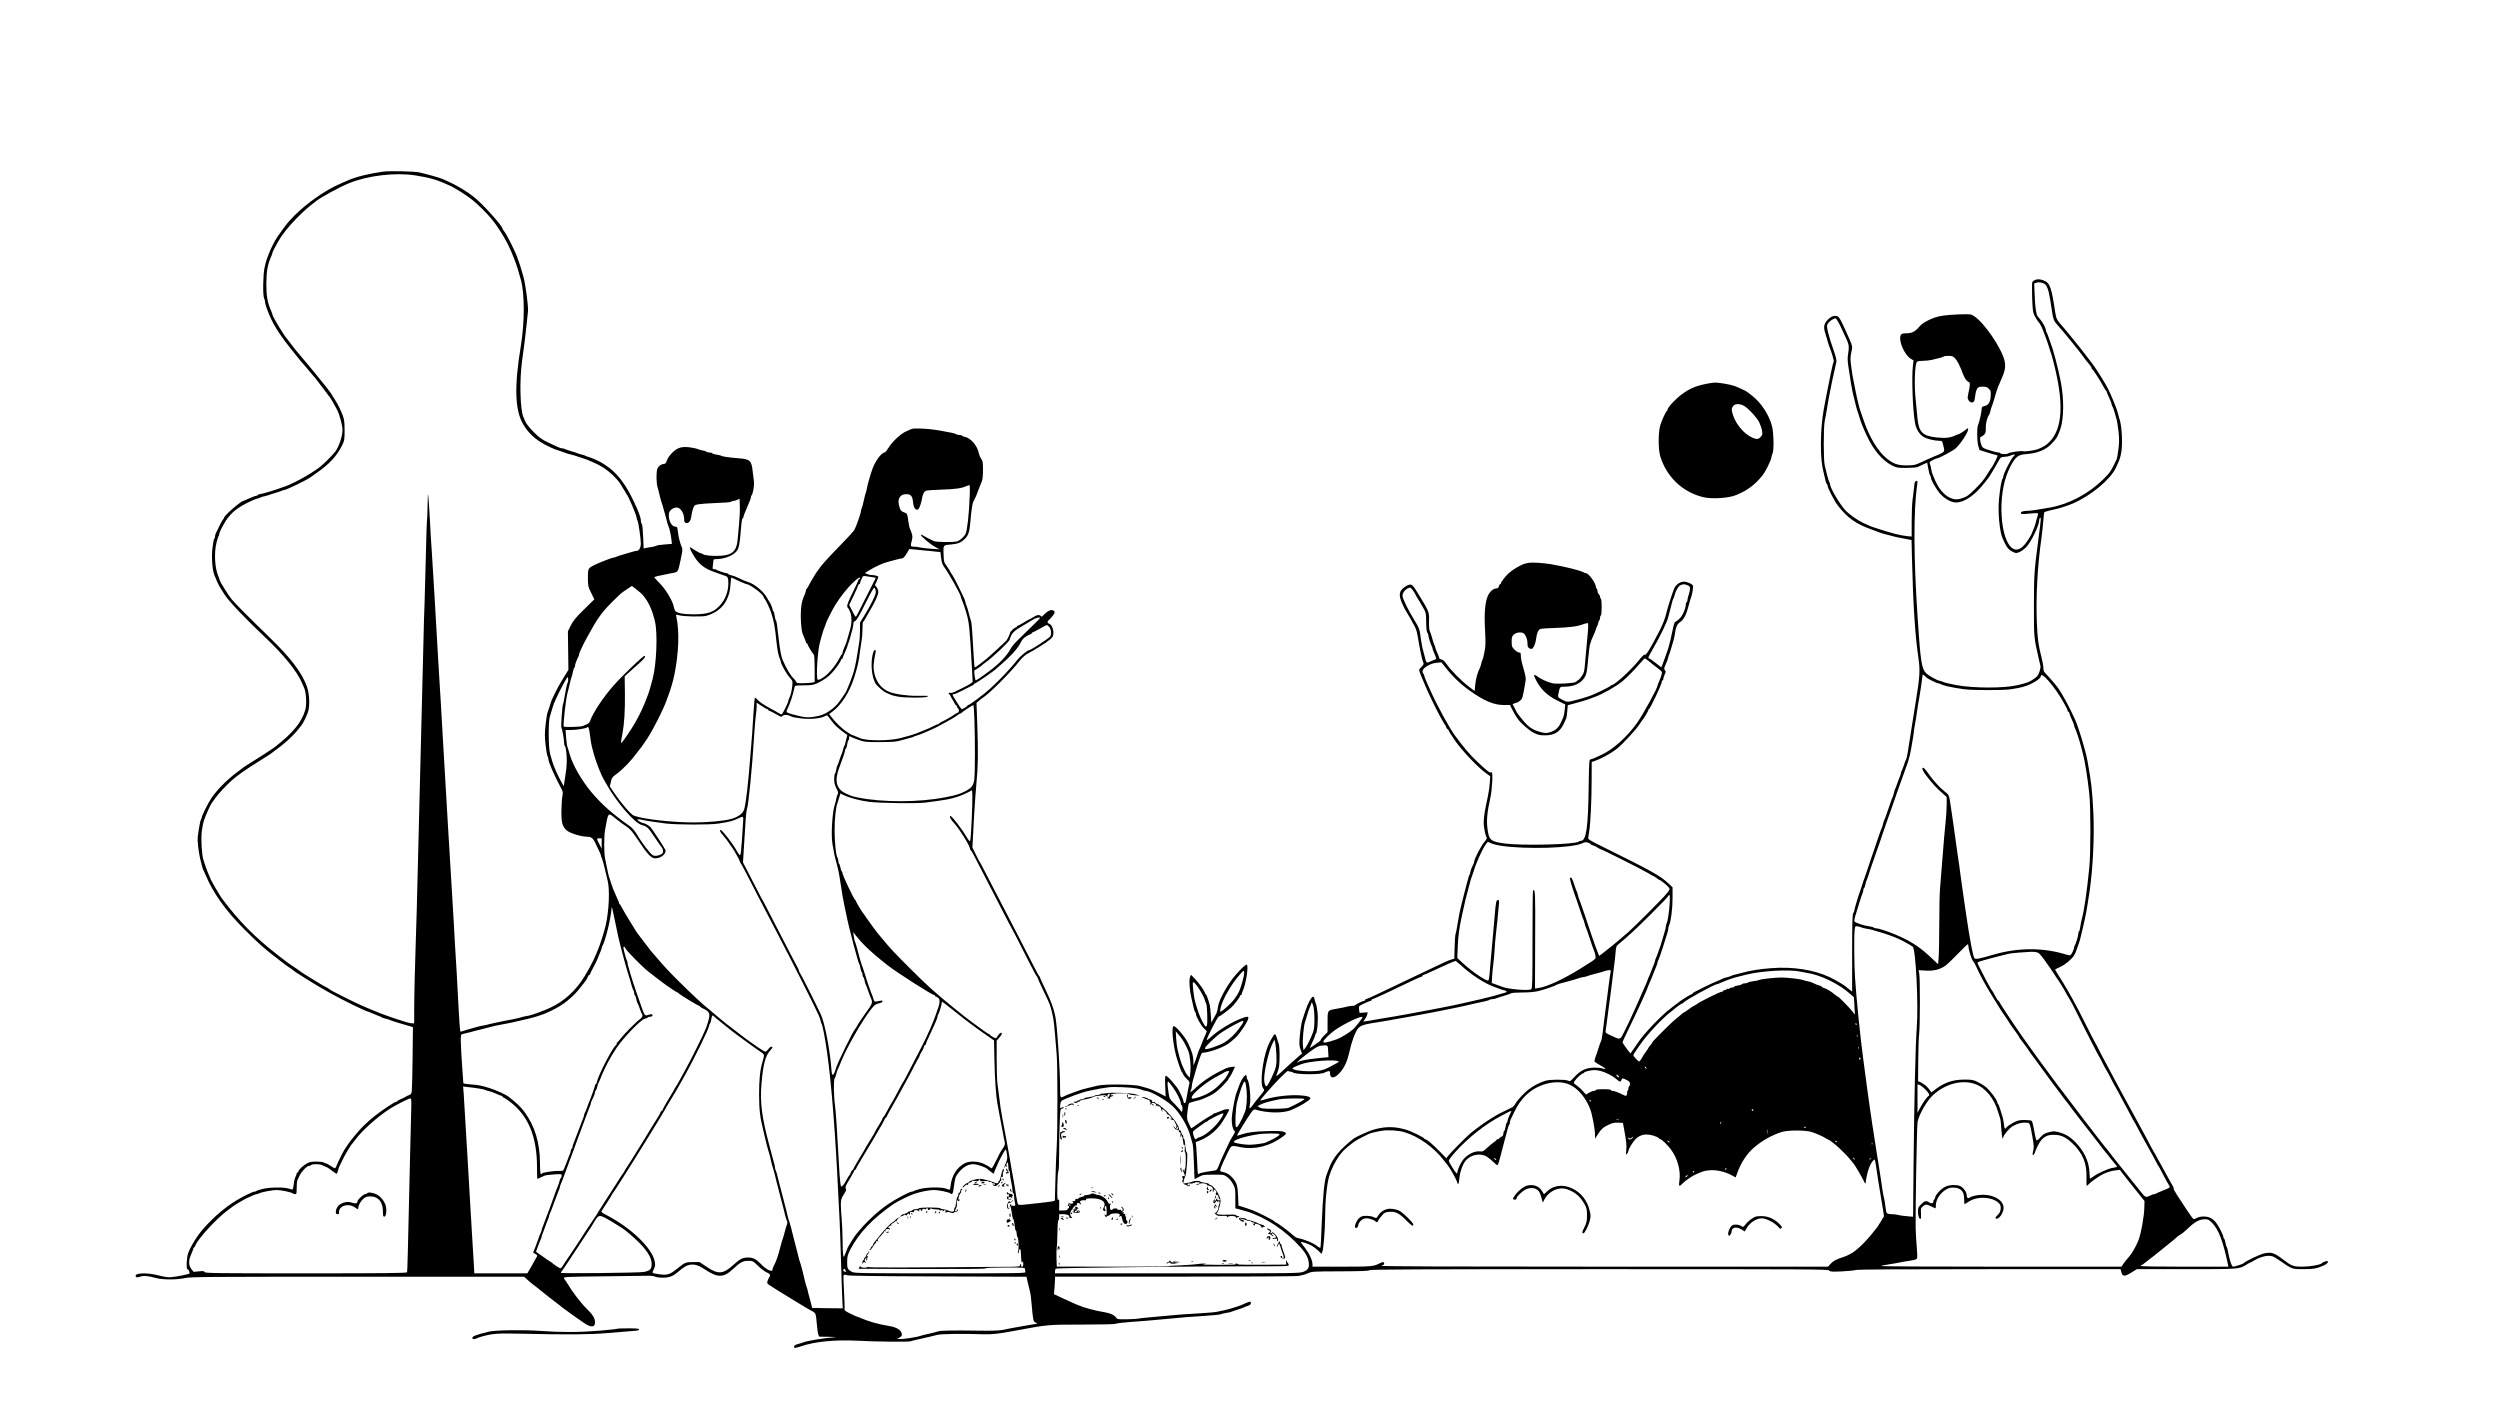 <?xml version="1.0" standalone="no"?>
<!DOCTYPE svg PUBLIC "-//W3C//DTD SVG 20010904//EN"
 "http://www.w3.org/TR/2001/REC-SVG-20010904/DTD/svg10.dtd">
<svg version="1.0" xmlns="http://www.w3.org/2000/svg"
 width="3000pt" height="1697pt" viewBox="0 0 3000 1697"
 preserveAspectRatio="xMidYMid meet">

<g transform="translate(0,1697) scale(0.1,-0.1)"
fill="#000000" stroke="none">
<path d="M4595 14910 c-162 -22 -322 -61 -419 -104 -28 -12 -71 -31 -96 -42
-170 -72 -402 -234 -550 -384 -77 -79 -88 -92 -197 -246 -29 -39 -89 -157
-107 -209 -10 -27 -22 -59 -26 -70 -5 -11 -16 -53 -25 -94 -19 -84 -23 -337
-6 -370 6 -11 11 -29 11 -40 0 -32 38 -137 80 -222 62 -127 145 -243 346 -489
11 -12 30 -34 43 -49 13 -14 40 -46 60 -71 20 -25 39 -47 42 -50 12 -10 95
-116 149 -190 30 -41 57 -77 61 -80 5 -4 47 -78 80 -140 34 -64 69 -192 69
-251 0 -71 -43 -200 -87 -259 -29 -39 -144 -154 -188 -187 -113 -86 -343 -212
-435 -237 -14 -4 -34 -11 -45 -16 -41 -17 -218 -70 -236 -70 -10 0 -21 -4 -24
-10 -3 -5 -13 -10 -21 -10 -9 0 -45 -13 -81 -30 -35 -16 -67 -30 -70 -30 -29
0 -233 -176 -233 -201 0 -4 -6 -14 -13 -21 -7 -7 -28 -44 -46 -83 -18 -38 -37
-78 -42 -87 -5 -10 -9 -27 -9 -37 0 -11 -4 -22 -9 -25 -5 -3 -14 -52 -21 -108
-14 -109 -3 -264 21 -325 7 -15 18 -44 26 -63 21 -52 40 -86 101 -180 51 -78
248 -286 487 -511 219 -207 375 -400 435 -536 12 -26 25 -57 30 -68 25 -58 32
-200 13 -265 -44 -149 -146 -274 -363 -443 -26 -21 -212 -142 -295 -192 -44
-27 -82 -52 -85 -55 -3 -3 -40 -31 -82 -62 -116 -86 -238 -211 -303 -308 -39
-59 -115 -211 -115 -231 0 -8 -4 -19 -9 -25 -8 -9 -29 -124 -39 -214 -4 -43
11 -173 29 -252 20 -84 30 -120 38 -136 5 -9 17 -35 26 -57 90 -218 241 -431
465 -655 178 -178 244 -237 430 -378 30 -23 60 -46 65 -50 6 -5 24 -17 40 -28
17 -10 32 -21 35 -24 26 -27 307 -202 465 -289 159 -88 431 -221 453 -221 4 0
18 -6 32 -13 14 -7 48 -21 75 -31 28 -10 55 -22 60 -26 6 -4 26 -11 45 -15 19
-4 41 -11 50 -16 8 -5 62 -22 120 -39 58 -17 116 -34 130 -38 l25 -8 -4 -366
c-2 -202 -7 -383 -10 -404 -5 -30 -12 -39 -36 -47 -17 -6 -32 -13 -35 -17 -3
-3 -26 -15 -52 -26 -27 -10 -48 -22 -48 -26 0 -5 -6 -8 -13 -8 -19 0 -182
-108 -267 -177 -100 -82 -153 -134 -223 -218 -73 -89 -70 -85 -93 -120 -10
-17 -21 -32 -24 -35 -13 -12 -90 -162 -109 -213 -8 -20 -18 -37 -22 -37 -5 0
-28 14 -52 30 -25 17 -51 30 -59 30 -8 0 -19 5 -25 11 -5 5 -44 10 -85 10 -58
0 -84 -5 -114 -21 -47 -27 -104 -79 -104 -97 0 -7 -4 -13 -10 -13 -5 0 -10 -6
-10 -12 0 -7 -7 -25 -14 -40 -8 -15 -18 -53 -21 -85 -4 -32 -9 -61 -12 -65 -2
-4 -22 0 -45 8 -58 20 -235 18 -320 -4 -37 -10 -71 -21 -74 -25 -4 -4 -14 -7
-22 -7 -19 0 -130 -54 -212 -103 -136 -82 -280 -204 -400 -342 -76 -86 -149
-205 -183 -295 -17 -46 -24 -190 -9 -190 14 0 34 -42 24 -52 -10 -10 -137 -36
-217 -44 -35 -4 -79 2 -149 20 -148 39 -304 31 -276 -13 7 -12 15 -13 48 -2
45 15 98 11 192 -15 84 -23 248 -23 350 -1 68 15 265 16 2072 16 l1997 0 35
-32 c19 -17 41 -37 48 -42 79 -61 104 -80 108 -85 3 -3 25 -21 50 -40 25 -19
47 -37 50 -40 3 -3 32 -25 65 -50 33 -25 65 -49 72 -55 7 -5 18 -15 25 -21 27
-22 235 -171 275 -196 78 -51 123 -46 123 14 0 48 -27 93 -102 165 -65 63
-174 206 -228 298 -13 22 -27 42 -30 45 -4 3 -9 13 -13 22 -5 15 31 17 486 22
271 4 513 6 539 7 25 0 56 -5 68 -11 11 -6 51 -12 89 -12 74 -2 122 15 177 61
85 71 110 86 155 94 56 8 104 -7 177 -56 154 -103 224 -102 337 4 85 80 120
99 183 99 54 0 57 -1 121 -63 36 -35 83 -70 104 -77 36 -14 47 -35 28 -55 -4
-6 -13 -25 -19 -42 -10 -30 -8 -34 16 -52 47 -33 502 -311 509 -311 5 0 18 -8
31 -18 20 -16 24 -31 32 -127 5 -61 13 -122 19 -137 l11 -28 117 -2 c65 -1
100 -3 78 -4 -144 -11 -339 -43 -390 -64 -11 -5 -33 -11 -49 -15 -41 -9 -66
-28 -57 -44 6 -10 24 -7 82 13 168 58 412 81 684 67 214 -12 619 -16 635 -6 5
3 40 12 77 20 38 8 97 21 133 30 36 9 85 21 110 27 45 11 300 15 540 7 123 -3
182 3 410 46 369 69 374 70 790 70 240 0 391 4 400 10 8 6 92 15 185 22 94 6
247 19 340 28 271 26 369 34 549 45 92 6 175 14 185 19 9 5 38 12 65 16 27 3
56 10 65 15 9 4 43 16 76 26 33 10 65 21 70 25 6 3 27 12 48 18 26 9 37 18 37
32 0 28 -7 27 -115 -22 -35 -16 -179 -59 -215 -64 -19 -3 -51 -10 -70 -15 -19
-6 -123 -15 -230 -21 -107 -6 -233 -14 -280 -19 -47 -5 -165 -15 -262 -24 -98
-8 -181 -17 -186 -20 -4 -2 -61 -6 -125 -7 -111 -2 -119 -1 -133 19 -21 30
-67 52 -128 63 -124 20 -261 57 -333 89 -13 6 -33 14 -45 19 -13 5 -72 32
-132 60 l-109 51 7 77 c3 42 6 89 6 105 l0 28 1433 0 c835 0 1457 3 1492 9 33
5 83 19 110 32 48 21 60 22 385 23 247 1 341 4 357 14 17 9 592 12 2758 12
2527 0 2738 -1 2753 -16 14 -15 34 -16 152 -11 74 4 151 11 170 17 23 7 571
10 1606 10 l1570 0 10 -37 c13 -53 40 -54 120 -4 l65 41 597 0 c649 0 630 -1
724 57 21 13 40 23 43 23 3 0 22 10 43 23 58 36 123 57 176 57 41 0 58 -7 117
-47 172 -118 158 -113 299 -113 123 0 165 8 246 45 40 19 59 41 44 50 -11 7
-56 -10 -70 -25 -16 -18 -141 -40 -228 -40 -114 0 -130 6 -237 87 -102 78
-136 89 -217 74 -53 -9 -235 -95 -258 -122 -7 -8 -105 -39 -123 -39 -17 0 -44
82 -64 195 -3 17 -9 35 -13 40 -4 6 -11 29 -15 52 -4 24 -11 45 -16 49 -5 3
-9 12 -9 20 0 23 -60 139 -92 178 -16 20 -45 43 -65 52 -43 21 -118 21 -158 0
-17 -9 -35 -16 -41 -16 -6 0 -44 51 -84 113 -40 61 -93 143 -118 180 -24 37
-42 71 -39 74 4 3 -1 18 -11 32 -9 14 -26 44 -37 66 -11 22 -22 42 -25 45 -3
3 -16 28 -30 55 -14 28 -32 61 -41 75 -9 14 -31 54 -50 90 -18 36 -36 67 -39
70 -3 3 -18 30 -34 60 -30 59 -98 186 -139 260 -13 25 -38 70 -54 100 -17 30
-42 75 -55 100 -14 25 -42 77 -63 115 -20 39 -50 93 -65 120 -15 28 -52 97
-83 155 -30 58 -73 139 -96 180 -23 41 -58 109 -78 150 -21 41 -40 77 -43 80
-3 3 -65 124 -138 270 -72 146 -179 341 -237 434 -58 92 -105 170 -105 171 0
2 29 17 65 33 63 30 137 93 167 142 8 14 23 50 33 80 10 30 21 64 26 75 4 11
13 43 19 70 6 28 18 77 26 110 35 147 46 210 80 440 39 273 57 654 44 929 -14
277 -24 365 -70 620 -24 132 -104 398 -152 506 -65 145 -159 318 -210 385 -26
35 -129 153 -147 169 -15 14 -21 31 -21 61 0 23 -10 77 -21 121 -36 134 -50
232 -57 414 -13 318 6 671 53 1010 9 63 20 161 24 218 5 57 10 104 12 105 11
7 79 26 114 32 43 7 167 46 225 71 221 96 452 287 520 430 41 88 45 98 61 164
24 102 12 355 -22 435 -4 11 -11 36 -15 55 -9 48 -80 221 -126 310 -33 63
-151 250 -180 285 -5 6 -36 46 -69 90 -59 78 -93 120 -154 195 -16 20 -45 55
-63 77 -18 23 -45 54 -58 70 -85 95 -90 105 -103 193 -43 287 -62 343 -129
371 -63 27 -115 22 -145 -16 -4 -5 -5 -89 -2 -185 6 -156 9 -180 31 -222 13
-27 33 -58 44 -70 23 -25 47 -74 75 -153 9 -27 21 -59 26 -70 4 -11 16 -45 25
-75 8 -30 20 -64 24 -75 5 -11 18 -58 30 -105 128 -493 113 -801 -48 -964 -39
-39 -66 -56 -137 -86 -39 -15 -151 -31 -178 -25 -28 8 -166 -13 -182 -27 -13
-11 -82 -10 -90 2 -3 5 -14 10 -24 10 -10 0 -43 7 -72 16 -114 34 -121 38
-135 80 -18 50 -18 94 -1 94 8 0 23 11 36 23 18 20 21 34 20 83 -2 53 17 126
41 159 4 6 11 26 15 45 4 19 11 41 15 50 4 8 15 40 24 70 8 30 23 80 32 110 9
30 31 88 50 127 54 117 64 170 48 243 -36 154 -245 460 -367 537 -38 24 -44
24 -180 20 -140 -5 -233 -17 -292 -38 -88 -32 -153 -71 -187 -113 -48 -56 -87
-76 -154 -76 -44 0 -55 -4 -65 -21 -33 -62 43 -240 122 -286 l31 -18 -8 -65
c-17 -148 -1 -561 28 -698 14 -65 48 -120 95 -152 36 -25 132 -49 193 -50 34
0 36 -1 48 -53 20 -88 32 -75 -128 -143 -36 -15 -99 -43 -140 -63 -69 -32 -82
-35 -170 -36 -105 0 -156 17 -235 79 -112 88 -219 268 -290 486 -16 47 -32 94
-36 105 -4 11 -13 43 -19 70 -6 28 -15 66 -20 85 -4 19 -14 64 -20 100 -6 36
-15 81 -20 100 -5 19 -16 86 -24 147 -14 100 -14 120 -1 183 17 80 21 63 -62
250 -63 141 -85 180 -109 186 -40 10 -77 -5 -116 -48 -40 -42 -48 -82 -29
-144 5 -16 16 -56 26 -89 9 -33 20 -69 25 -80 29 -69 60 -177 54 -187 -4 -6
-11 -28 -15 -47 -4 -20 -15 -70 -24 -111 -9 -41 -23 -111 -31 -155 -9 -44 -20
-100 -25 -125 -41 -199 -59 -368 -59 -550 1 -166 9 -247 35 -350 9 -36 19 -77
22 -93 3 -15 9 -30 14 -33 5 -3 9 -13 9 -23 0 -25 85 -188 124 -238 114 -146
209 -215 391 -282 50 -18 99 -37 110 -41 11 -5 40 -13 65 -20 25 -6 61 -16 80
-21 19 -6 58 -15 85 -20 28 -5 73 -14 101 -19 l52 -11 5 -222 c14 -565 38
-931 78 -1197 21 -141 16 -226 -31 -510 -5 -30 -16 -98 -24 -150 -22 -143 -47
-299 -56 -355 -4 -27 -13 -81 -19 -119 -6 -38 -15 -74 -19 -80 -5 -6 -17 -38
-27 -71 -11 -33 -23 -64 -27 -69 -4 -6 -8 -16 -8 -24 0 -8 -6 -28 -14 -45 -8
-18 -22 -54 -31 -82 -9 -27 -20 -57 -25 -65 -4 -9 -11 -31 -15 -50 -4 -19 -10
-39 -14 -45 -4 -5 -15 -35 -25 -65 -10 -30 -21 -64 -26 -75 -5 -11 -16 -45
-26 -75 -10 -30 -21 -59 -25 -65 -4 -5 -10 -26 -14 -45 -4 -19 -10 -39 -14
-45 -4 -5 -15 -35 -25 -65 -10 -30 -22 -64 -26 -75 -5 -11 -41 -117 -80 -235
-39 -118 -75 -224 -80 -235 -5 -11 -16 -45 -25 -75 -9 -30 -20 -64 -25 -75
-15 -35 -70 -221 -70 -236 0 -8 -6 -21 -12 -28 -10 -9 -13 -118 -13 -476 l0
-464 -35 27 c-19 14 -37 29 -40 33 -9 11 -132 84 -190 111 -192 91 -447 131
-708 110 -144 -11 -258 -30 -357 -58 -33 -9 -71 -19 -85 -22 -14 -2 -29 -8
-35 -12 -5 -4 -26 -11 -45 -15 -19 -4 -41 -11 -50 -15 -8 -4 -26 -12 -40 -18
-94 -40 -134 -59 -205 -94 -44 -23 -90 -46 -102 -52 -13 -6 -23 -14 -23 -18 0
-5 -5 -8 -11 -8 -10 0 -146 -85 -159 -100 -3 -3 -32 -25 -65 -49 -90 -67 -195
-166 -295 -278 -74 -82 -91 -104 -156 -200 -31 -46 -57 -83 -58 -83 -8 0 -96
122 -96 132 0 7 31 75 69 152 38 78 85 177 106 221 20 44 45 98 55 120 35 74
70 156 70 161 0 3 9 26 21 52 25 58 32 75 54 132 10 25 24 59 31 77 8 17 14
37 14 45 0 8 4 18 8 24 5 5 28 70 52 144 23 74 49 154 56 178 8 23 14 52 14
62 0 11 4 28 9 38 21 42 41 197 41 322 l0 133 -44 41 c-105 99 -184 143 -851
473 -97 48 -119 63 -117 79 1 10 7 46 12 79 15 92 29 376 29 615 l1 216 38 13
c76 27 191 89 254 138 79 61 248 245 292 317 10 17 22 33 25 36 11 8 71 109
71 119 0 5 3 11 8 13 15 6 152 297 152 322 0 8 5 18 10 21 6 3 10 13 10 22 0
8 7 31 16 50 13 25 14 37 5 46 -16 16 -14 32 8 78 11 22 23 54 27 72 3 17 10
38 15 47 4 8 15 42 24 75 10 33 21 71 25 85 5 14 11 43 15 65 15 104 28 134
66 160 46 33 75 90 104 205 9 36 21 74 25 85 15 34 31 131 25 147 -8 21 -69
48 -108 48 -45 0 -93 -32 -115 -77 -17 -37 -74 -209 -92 -283 -23 -91 -43
-144 -90 -236 -99 -193 -154 -284 -170 -281 -16 3 -20 -1 -89 -84 -95 -114
-277 -279 -310 -279 -5 0 -11 -4 -13 -9 -2 -7 -154 -83 -223 -111 -51 -21
-149 -50 -245 -73 -52 -12 -58 -11 -105 12 -62 32 -64 34 -54 79 17 83 16 82
76 82 113 0 200 43 242 119 19 35 26 70 38 209 8 92 19 175 24 184 5 10 9 22
9 27 0 5 13 39 30 74 16 36 30 70 30 75 0 5 7 23 15 38 8 16 15 37 15 46 0 9
5 20 10 23 5 3 10 17 10 30 0 13 4 27 10 30 13 8 13 192 0 200 -5 3 -10 14
-10 24 0 10 -7 24 -15 31 -8 7 -15 23 -15 36 0 12 -4 26 -10 29 -5 3 -10 13
-10 22 0 42 -85 163 -115 163 -5 0 -22 6 -37 14 -44 23 -197 61 -388 96 -30 6
-101 13 -158 17 -82 4 -113 2 -157 -12 -55 -17 -148 -73 -195 -117 -35 -32
-90 -104 -90 -117 0 -6 -4 -11 -9 -11 -5 0 -12 -11 -15 -25 -4 -16 -13 -25
-25 -25 -39 0 -81 -35 -105 -85 -36 -77 -48 -208 -36 -419 8 -151 7 -190 -7
-259 -8 -45 -19 -86 -23 -92 -4 -5 -11 -26 -15 -45 -4 -19 -11 -41 -15 -50
-33 -67 -50 -128 -59 -218 l-6 -64 -70 53 c-87 66 -219 199 -265 268 -24 36
-44 54 -63 58 -15 3 -27 11 -27 17 0 7 -9 30 -19 52 -11 22 -23 54 -27 70 -4
16 -10 34 -14 39 -3 6 -15 39 -24 75 -10 36 -23 76 -30 89 -6 14 -10 63 -8
120 2 108 1 111 -116 303 -83 137 -90 144 -136 127 -20 -7 -50 -28 -68 -46
-25 -26 -31 -41 -31 -75 0 -45 40 -139 100 -235 18 -29 33 -54 33 -57 0 -2 16
-31 35 -63 26 -44 38 -80 49 -153 24 -147 52 -277 66 -302 7 -13 2 -25 -23
-51 -36 -36 -36 -29 0 -117 8 -19 19 -46 25 -60 6 -14 16 -38 23 -55 36 -86
125 -269 173 -357 51 -92 57 -103 63 -108 4 -3 9 -15 13 -27 4 -13 12 -23 17
-23 5 0 9 -4 9 -9 0 -8 42 -75 88 -140 84 -117 268 -311 359 -376 l55 -40 -5
-80 c-4 -44 -13 -114 -22 -155 -9 -41 -20 -95 -25 -120 -21 -96 -30 -187 -25
-235 7 -61 25 -137 36 -149 4 -4 -7 -24 -24 -43 -41 -44 -127 -210 -127 -243
0 -5 -5 -19 -10 -30 -24 -49 -28 -58 -35 -90 -4 -19 -11 -39 -15 -45 -4 -5
-10 -21 -12 -35 -3 -14 -13 -52 -23 -85 -9 -33 -23 -87 -31 -120 -9 -33 -20
-78 -25 -100 -21 -82 -41 -183 -53 -265 -7 -47 -16 -91 -20 -98 -4 -6 -9 -76
-11 -154 l-4 -142 -38 -11 c-39 -12 -66 -24 -333 -152 -189 -91 -302 -145
-395 -188 -44 -21 -126 -60 -181 -86 -56 -27 -107 -49 -113 -49 -6 0 -11 -4
-11 -10 0 -5 -5 -10 -11 -10 -16 0 -97 -39 -104 -50 -3 -5 -20 -10 -37 -10
-18 0 -45 -4 -62 -9 -17 -5 -74 -17 -127 -26 -114 -20 -109 -12 -109 -179 l0
-102 -40 -39 c-22 -21 -40 -44 -40 -50 0 -6 -10 -17 -21 -25 -12 -8 -38 -26
-58 -41 -20 -14 -42 -28 -49 -33 -6 -4 4 24 23 63 19 38 35 76 35 83 0 8 4 18
9 23 19 21 31 172 20 262 -6 48 -14 93 -19 98 -4 6 -10 27 -14 48 -4 20 -12
37 -19 37 -20 0 -64 -80 -93 -170 -15 -47 -31 -94 -35 -105 -12 -29 -31 -159
-36 -243 -3 -53 0 -84 13 -118 l18 -47 -30 -24 c-55 -47 -179 -158 -226 -204
-27 -25 -50 -44 -52 -42 -2 2 5 28 16 56 17 42 21 77 22 177 1 72 -4 138 -10
155 -7 17 -17 49 -23 73 -7 23 -17 42 -24 42 -11 0 -67 -99 -88 -155 -61 -165
-91 -442 -54 -491 20 -26 19 -27 -17 -72 -57 -68 -79 -96 -106 -134 -33 -46
-47 -48 -36 -5 17 68 -1 285 -27 312 -5 5 -9 19 -9 32 0 59 -58 -10 -94 -112
-10 -27 -22 -59 -26 -70 -23 -53 -60 -259 -60 -331 0 -62 15 -124 33 -135 11
-8 7 -18 -28 -74 -14 -22 -28 -47 -31 -55 -4 -8 -30 -64 -59 -125 -29 -60 -61
-134 -71 -163 -13 -37 -25 -54 -39 -56 -11 -2 -56 -9 -100 -16 -44 -7 -86 -17
-93 -22 -7 -6 -15 -9 -17 -6 -3 2 -7 60 -9 129 -3 68 -8 153 -11 189 l-7 65
49 19 c99 39 193 114 255 201 35 49 98 159 98 169 0 4 -11 6 -25 6 -23 0 -40
-6 -112 -36 -17 -8 -36 -14 -41 -14 -6 0 -12 -3 -14 -7 -1 -5 -21 -17 -43 -28
-21 -11 -79 -48 -128 -82 -48 -35 -90 -63 -92 -63 -2 0 -15 25 -29 57 -25 53
-26 61 -17 145 5 49 13 94 18 99 5 5 38 16 74 25 72 17 77 19 174 64 52 25 90
53 148 111 42 43 77 83 77 88 0 5 6 16 13 23 6 7 20 29 29 48 9 19 22 46 28
59 12 24 12 24 -34 18 -25 -4 -54 -11 -63 -16 -10 -5 -46 -23 -79 -39 -114
-56 -224 -134 -306 -214 -35 -35 -58 -40 -37 -8 5 8 9 26 9 39 0 13 6 47 14
75 8 28 22 78 32 111 31 114 70 220 79 221 95 5 275 73 336 126 15 13 40 34
56 48 55 46 163 209 163 245 0 19 -14 19 -70 -1 -113 -38 -295 -148 -384 -232
-25 -24 -46 -37 -46 -30 0 22 131 278 143 278 10 0 100 65 151 110 34 30 106
125 106 140 0 5 5 10 10 10 6 0 10 5 10 11 0 6 6 25 14 42 38 85 70 297 47
311 -14 9 -125 -103 -186 -189 -90 -126 -154 -255 -162 -328 -3 -29 -13 -63
-22 -77 -9 -14 -25 -43 -36 -64 l-20 -40 -6 95 c-4 53 -9 106 -13 120 -19 70
-41 129 -48 129 -4 0 -8 5 -8 10 0 20 -69 119 -119 171 l-50 52 -12 -29 c-13
-34 -6 -149 16 -244 8 -36 19 -87 26 -115 6 -27 15 -54 20 -59 5 -6 9 -16 9
-22 0 -30 63 -145 95 -173 19 -17 35 -34 35 -39 0 -4 -11 -30 -24 -58 -12 -27
-31 -71 -41 -99 -10 -27 -21 -54 -25 -60 -3 -5 -15 -37 -25 -70 -10 -33 -24
-73 -31 -90 l-14 -30 0 45 c0 64 -15 117 -63 220 -35 77 -156 218 -176 206
-24 -15 -10 -188 29 -346 14 -56 61 -193 69 -200 4 -3 12 -17 19 -33 6 -15 27
-41 46 -58 31 -29 33 -34 24 -68 -5 -20 -16 -73 -23 -118 -7 -45 -16 -87 -20
-93 -9 -14 -25 -3 -25 17 0 18 -57 141 -74 160 -6 6 -22 26 -36 44 -42 54 -87
99 -100 99 -10 0 -12 -28 -8 -124 l5 -124 -81 42 c-45 23 -99 47 -121 53 -22
6 -67 19 -100 29 -76 23 -427 27 -515 6 -30 -7 -84 -20 -120 -29 -36 -8 -74
-19 -85 -23 -11 -4 -42 -16 -70 -25 -57 -19 -112 -41 -137 -55 -36 -20 -38
-12 -38 123 0 181 -28 634 -50 797 -15 107 -52 215 -126 367 -35 72 -64 136
-64 141 0 6 -3 12 -7 14 -5 1 -44 75 -89 163 -44 88 -116 228 -159 310 -43 83
-108 209 -145 280 -37 72 -100 193 -140 270 -40 77 -96 185 -124 240 -28 55
-53 102 -56 105 -3 3 -25 44 -49 92 l-43 88 5 92 c3 51 10 185 16 298 6 113
19 288 28 390 20 203 21 342 9 710 l-9 245 30 26 c16 14 36 30 45 35 73 43
346 316 442 443 29 38 72 75 103 91 73 36 232 137 266 169 32 30 37 41 37 79
0 48 -24 99 -52 108 -23 7 -23 29 0 46 10 7 31 30 46 51 23 30 26 40 16 52
-20 24 -56 17 -97 -17 -21 -18 -41 -37 -45 -43 -5 -6 -12 -5 -20 3 -18 18 -44
15 -88 -13 -22 -14 -42 -25 -45 -25 -2 0 -34 -18 -70 -40 -36 -22 -70 -40 -75
-40 -6 0 -10 -4 -10 -10 0 -5 -6 -10 -13 -10 -14 0 -67 -51 -67 -64 0 -11 -32
-78 -45 -94 -11 -13 -197 -185 -236 -217 -45 -38 -136 -105 -142 -105 -3 0 -8
37 -10 83 -19 337 -28 459 -35 474 -5 10 -17 52 -27 93 -10 41 -21 80 -25 85
-4 6 -11 26 -15 45 -4 19 -11 41 -16 50 -4 8 -34 69 -65 135 -32 66 -68 134
-81 151 -13 17 -23 34 -23 37 0 4 -17 30 -37 59 -37 51 -38 56 -41 149 -4 111
-8 107 98 116 72 6 111 22 153 62 42 39 60 86 68 181 13 155 26 245 36 265 33
64 43 87 67 155 15 41 33 86 39 99 7 14 12 69 12 130 0 93 -3 110 -22 136 -12
17 -24 47 -28 66 -16 87 -96 182 -164 195 -17 4 -34 11 -37 15 -3 5 -18 9 -33
9 -15 0 -31 4 -37 9 -9 9 -67 22 -219 48 -115 20 -292 28 -319 14 -12 -5 -42
-19 -68 -30 -62 -28 -159 -119 -205 -192 -20 -33 -41 -59 -47 -59 -37 0 -110
-96 -147 -195 -21 -56 -58 -185 -64 -220 -3 -22 -10 -49 -14 -60 -5 -11 -16
-56 -26 -100 -9 -44 -21 -88 -26 -97 -5 -10 -9 -25 -9 -33 0 -24 -60 -195 -80
-227 -10 -16 -87 -100 -171 -186 -146 -149 -233 -246 -253 -281 -5 -9 -12 -18
-16 -21 -9 -8 -83 -130 -105 -175 -11 -22 -23 -41 -27 -43 -5 -2 -8 -10 -8
-19 0 -8 -6 -29 -14 -46 -31 -72 -38 -100 -45 -179 -8 -95 2 -250 20 -294 6
-16 18 -43 25 -61 8 -17 14 -36 14 -42 0 -6 5 -11 10 -11 6 0 10 -5 10 -12 0
-11 56 -104 75 -124 6 -6 10 -75 10 -170 l0 -159 -30 -6 c-17 -4 -65 -7 -108
-8 -65 -1 -79 2 -84 17 -4 9 -14 24 -23 32 -45 43 -89 116 -141 235 -15 34
-30 115 -45 245 -21 185 -25 214 -34 225 -5 6 -11 31 -15 58 -4 26 -11 50 -16
53 -5 3 -9 12 -9 21 0 15 -29 83 -39 93 -4 3 -14 22 -25 42 -37 73 -153 172
-229 193 -28 8 -82 31 -130 55 -20 11 -53 22 -72 26 -19 3 -35 10 -35 15 0 5
-8 9 -17 9 -21 1 -120 34 -130 44 -3 3 -15 6 -26 6 -18 0 -19 5 -13 46 3 26 6
53 6 60 0 9 11 14 28 14 86 0 179 30 229 74 50 43 57 74 79 349 3 37 10 67 15
67 5 0 9 6 9 14 0 12 22 68 76 193 8 17 14 37 14 45 0 8 4 18 8 24 18 20 35
123 28 171 -4 26 -11 80 -15 118 -12 126 -32 145 -164 155 -126 10 -199 21
-212 30 -5 4 -31 11 -57 14 -26 4 -50 11 -53 17 -4 5 -19 9 -35 9 -16 0 -31 4
-34 9 -4 5 -25 12 -49 16 -23 4 -46 11 -52 15 -5 4 -42 13 -82 19 -110 17
-163 2 -228 -63 -31 -32 -55 -66 -63 -91 -9 -31 -17 -41 -34 -42 -37 -3 -66
-24 -80 -57 -15 -35 -14 -170 1 -220 6 -17 17 -62 26 -101 9 -38 20 -79 25
-90 5 -11 13 -38 18 -60 6 -22 18 -65 27 -95 9 -30 18 -66 21 -80 3 -14 10
-34 15 -45 12 -26 30 -108 36 -166 l5 -46 -88 -7 c-48 -3 -92 -10 -98 -15 -6
-4 -29 -11 -51 -14 -22 -3 -54 -8 -71 -12 l-31 -7 -6 142 c-3 82 -10 147 -16
153 -6 6 -11 21 -11 34 0 42 -26 113 -96 258 -118 247 -251 389 -446 478 -32
15 -70 29 -85 33 -16 4 -32 10 -38 14 -5 4 -26 11 -45 15 -19 4 -41 11 -50 15
-8 5 -42 16 -75 25 -33 10 -68 21 -77 26 -10 5 -25 9 -34 9 -18 0 -53 14 -174
73 -68 32 -101 57 -166 121 -44 45 -88 99 -98 121 -9 22 -21 49 -26 60 -39 89
-48 435 -17 665 9 69 23 177 32 240 8 63 19 161 25 218 5 57 12 122 15 145 7
50 -29 327 -55 417 -29 101 -43 147 -50 165 -5 11 -12 31 -16 45 -18 67 -136
303 -170 341 -8 8 -14 19 -14 23 0 35 -254 315 -345 382 -22 16 -42 32 -45 35
-3 3 -43 30 -89 58 -73 45 -126 72 -236 121 -40 17 -159 51 -280 80 -62 14
-359 21 -440 10z m390 -45 c179 -28 270 -55 425 -128 48 -22 182 -107 243
-154 73 -56 198 -179 247 -243 19 -25 37 -47 40 -50 3 -3 30 -43 61 -90 69
-106 120 -206 169 -335 34 -89 46 -128 81 -255 46 -167 45 -505 0 -785 -81
-489 -73 -775 26 -944 78 -135 184 -219 378 -301 11 -4 45 -16 75 -25 30 -10
62 -21 70 -25 9 -4 31 -11 50 -14 19 -4 44 -11 55 -15 11 -5 45 -16 75 -25 60
-19 64 -21 163 -65 112 -51 206 -125 288 -227 8 -11 18 -26 22 -34 4 -8 16
-28 27 -45 11 -16 23 -37 27 -45 3 -8 9 -17 12 -20 19 -16 121 -257 121 -285
0 -9 4 -23 10 -33 12 -21 40 -215 40 -275 0 -48 -22 -87 -49 -87 -9 0 -37 -6
-62 -14 -24 -8 -71 -21 -104 -31 -33 -9 -68 -20 -77 -26 -10 -5 -24 -9 -31 -9
-18 0 -161 -55 -227 -87 -85 -42 -85 -43 -85 -157 0 -96 2 -105 39 -180 l38
-78 -124 -122 c-99 -97 -130 -135 -158 -191 l-35 -70 3 -232 3 -231 -64 -104
c-35 -56 -78 -134 -96 -173 -18 -38 -36 -77 -40 -85 -4 -8 -15 -42 -25 -75
-11 -33 -23 -69 -27 -80 -5 -11 -14 -75 -22 -143 -11 -101 -11 -143 0 -240 7
-64 17 -125 23 -134 5 -10 10 -24 10 -33 0 -37 66 -190 149 -345 27 -51 29
-59 20 -100 -6 -25 -11 -106 -12 -180 -1 -146 11 -188 65 -236 35 -31 172 -74
238 -74 53 0 76 -16 102 -72 56 -116 68 -142 68 -151 0 -5 6 -23 14 -40 7 -18
23 -75 35 -127 12 -52 26 -111 31 -130 30 -110 18 -373 -23 -550 -16 -69 -69
-235 -91 -285 -7 -16 -20 -46 -27 -65 -34 -85 -121 -242 -177 -321 -115 -160
-254 -269 -432 -339 -140 -54 -176 -66 -235 -75 -22 -4 -49 -10 -60 -15 -11
-4 -49 -13 -85 -20 -36 -6 -85 -16 -110 -21 -25 -6 -74 -16 -110 -23 -36 -7
-72 -15 -80 -18 -8 -4 -33 -9 -55 -13 -22 -3 -53 -10 -70 -15 -16 -5 -57 -16
-90 -25 -33 -9 -73 -21 -88 -27 -15 -6 -30 -8 -33 -5 -4 3 -13 129 -21 279 -7
150 -18 336 -22 413 -5 77 -14 226 -20 330 -6 105 -13 226 -15 270 -3 44 -12
204 -21 355 -9 151 -20 338 -25 415 -5 77 -16 264 -25 415 -16 286 -19 334
-36 615 -6 94 -15 240 -19 325 -23 406 -40 701 -45 765 -2 39 -11 189 -20 335
-8 146 -17 301 -20 345 -3 44 -12 202 -20 350 -24 402 -24 408 -35 570 -6 83
-16 240 -21 350 -6 110 -14 234 -18 275 -7 64 -8 51 -10 -90 -1 -91 -5 -174
-7 -185 -3 -11 -9 -204 -14 -430 -5 -225 -12 -475 -15 -555 -4 -80 -11 -332
-16 -560 -5 -228 -16 -680 -25 -1005 -20 -788 -30 -1158 -43 -1725 -6 -261
-15 -599 -21 -750 -11 -320 -20 -688 -20 -877 l0 -133 -25 0 c-13 0 -46 7 -72
15 -120 38 -152 49 -218 72 -38 13 -79 29 -90 33 -11 5 -58 25 -105 43 -144
59 -208 89 -450 213 -30 16 -61 34 -68 41 -7 7 -17 13 -22 13 -9 0 -300 178
-310 189 -3 3 -39 29 -80 56 -41 28 -82 55 -90 62 -8 6 -58 45 -110 85 -273
212 -466 407 -668 678 -20 27 -132 218 -132 225 0 2 -11 28 -24 57 -13 29 -30
73 -38 98 -8 25 -20 62 -27 82 -19 59 -30 232 -21 328 5 49 18 117 30 152 22
64 77 185 92 203 5 6 23 32 42 58 33 48 121 143 192 208 64 58 180 140 324
229 74 46 140 88 145 92 6 5 28 22 50 38 58 43 56 41 110 85 61 49 146 134
182 183 16 20 30 39 33 42 12 11 60 108 74 150 26 74 21 218 -10 308 -57 165
-194 346 -453 597 -240 232 -416 409 -451 454 -46 57 -137 204 -145 233 -3 13
-10 32 -15 43 -43 98 -53 286 -21 407 9 37 20 71 24 74 4 4 7 14 7 23 0 27 72
160 112 206 45 53 57 64 108 102 58 43 185 106 235 119 17 4 35 10 40 14 6 4
26 11 45 14 19 4 44 11 55 15 11 5 47 17 80 26 33 10 68 21 77 26 10 5 23 9
29 9 23 0 269 119 314 152 5 5 46 33 90 64 139 97 229 196 290 319 28 57 30
67 30 180 0 125 -5 150 -59 266 -14 31 -41 79 -60 108 -20 29 -36 55 -36 58 0
8 -120 159 -221 281 -50 59 -97 116 -106 127 -9 11 -30 36 -47 56 -53 61 -71
83 -116 144 -25 33 -47 62 -50 65 -30 30 -170 262 -170 282 0 5 -6 24 -14 41
-47 107 -60 183 -60 332 1 150 15 229 60 332 8 17 14 35 14 41 0 8 24 55 64
127 47 84 126 184 220 280 94 95 135 132 241 213 65 50 278 166 390 212 225
93 559 133 800 95z m19567 -1319 c29 -47 40 -93 72 -313 12 -86 25 -120 58
-154 21 -22 129 -151 168 -199 19 -24 46 -58 60 -75 14 -16 46 -57 70 -90 61
-82 57 -76 90 -115 16 -19 30 -40 30 -47 0 -6 3 -13 8 -15 11 -5 95 -135 128
-198 16 -30 32 -56 37 -58 4 -2 7 -7 7 -12 0 -5 14 -38 30 -73 17 -36 30 -71
30 -79 0 -8 4 -18 8 -23 5 -6 16 -37 26 -70 9 -33 21 -73 26 -90 5 -16 15 -81
22 -142 10 -90 9 -133 -1 -214 -7 -56 -16 -109 -20 -118 -69 -146 -78 -159
-160 -241 -175 -173 -410 -299 -637 -340 -152 -27 -232 -39 -269 -40 -55 0
-85 -10 -85 -26 0 -16 18 -16 128 -5 40 4 75 4 78 0 2 -4 0 -18 -5 -31 -5 -13
-14 -45 -20 -72 -6 -26 -20 -68 -31 -92 -11 -23 -20 -46 -20 -49 0 -3 -18 -34
-39 -68 -60 -94 -112 -132 -162 -120 -158 38 -217 554 -102 883 15 41 35 91
46 110 68 124 92 143 197 151 136 12 230 51 301 126 60 63 74 87 105 180 41
127 43 358 4 558 -33 169 -91 391 -120 460 -5 11 -16 45 -26 75 -10 30 -22 59
-26 64 -4 6 -8 16 -8 24 0 23 -31 84 -62 122 -16 19 -32 40 -37 45 -17 23 -30
115 -35 252 l-5 142 27 9 c37 12 98 -5 114 -32z m-2463 -498 c78 -167 81 -172
91 -208 7 -24 7 -56 -1 -105 -10 -55 -9 -90 1 -160 21 -151 46 -295 59 -345 5
-19 17 -66 26 -105 9 -38 20 -79 25 -90 4 -11 16 -45 24 -75 21 -69 39 -114
87 -217 81 -175 187 -299 304 -359 54 -27 66 -29 170 -29 62 0 123 5 136 11
13 6 45 20 70 32 l45 20 14 -74 c7 -41 17 -77 21 -80 5 -3 9 -13 9 -21 0 -32
66 -148 115 -201 54 -60 132 -102 188 -102 101 1 229 89 345 240 23 30 45 60
50 65 13 17 82 133 112 188 26 49 30 52 71 55 24 1 53 6 64 11 21 10 65 21 65
17 0 -2 -11 -16 -25 -32 -32 -37 -115 -203 -115 -230 0 -11 -4 -24 -9 -29 -13
-14 -30 -113 -43 -243 -15 -153 6 -390 43 -472 48 -109 67 -133 122 -162 37
-18 41 -19 80 -3 23 9 61 38 85 63 59 65 152 258 152 317 0 13 5 27 11 31 13
8 11 -17 -15 -216 -57 -435 -58 -451 -59 -835 0 -395 -1 -380 57 -635 9 -36
18 -76 21 -90 3 -14 -3 -47 -13 -75 -14 -41 -28 -57 -72 -86 -49 -34 -72 -42
-185 -70 -160 -39 -530 -39 -740 0 -90 17 -150 32 -167 41 -10 6 -24 10 -31
10 -21 0 -130 60 -159 87 -59 56 -71 135 -106 663 -49 725 -51 1290 -6 1604 6
44 5 48 -12 44 -16 -3 -20 -16 -26 -83 -5 -44 -12 -110 -18 -148 -5 -37 -10
-150 -10 -252 l0 -184 -52 5 c-86 9 -184 34 -358 91 -82 26 -87 28 -174 69
-70 33 -168 103 -214 153 -70 77 -182 269 -182 313 0 8 -4 18 -9 24 -4 5 -16
43 -26 84 -9 41 -22 93 -28 115 -16 55 -16 462 0 535 7 30 17 89 24 130 14 89
23 138 44 245 16 83 22 110 50 235 9 41 19 87 22 101 3 16 -9 65 -30 125 -68
195 -93 295 -78 322 19 35 66 69 98 71 7 1 35 -45 62 -101z m1369 -375 c30
-31 53 -75 99 -193 22 -56 42 -84 67 -93 20 -8 19 -33 -4 -139 -11 -51 -11
-61 4 -83 18 -27 47 -33 63 -12 6 6 13 37 16 69 3 31 13 68 22 82 15 22 25 26
67 26 39 0 54 -5 75 -26 23 -23 25 -31 21 -89 -4 -73 -28 -109 -79 -119 -24
-4 -29 -11 -29 -33 0 -36 -28 -160 -43 -192 -16 -33 -14 -195 3 -254 l14 -47
95 -30 c51 -17 100 -30 107 -30 8 0 14 -5 14 -11 0 -12 -60 -130 -70 -139 -4
-3 -23 -32 -43 -65 -48 -79 -79 -117 -153 -190 -87 -86 -104 -97 -179 -120
-113 -34 -241 63 -309 235 -10 25 -22 52 -26 60 -4 9 -11 36 -15 60 -4 25 -11
52 -15 61 -5 8 -6 20 -2 25 7 10 74 44 87 44 22 0 196 94 225 121 71 68 164
219 146 236 -4 4 -10 3 -14 -2 -8 -12 -89 -65 -98 -65 -3 0 -20 -6 -37 -14
-69 -31 -122 -36 -229 -25 -170 19 -213 63 -229 237 -5 59 -15 157 -21 217
-19 174 -11 420 15 453 5 7 34 12 71 12 33 1 79 5 101 10 92 21 144 35 151 43
4 4 29 7 56 7 41 0 54 -5 76 -27z m-11822 -1665 c-8 -215 -30 -408 -49 -444
-20 -39 -70 -82 -105 -91 -42 -12 -246 -9 -273 3 -59 27 -107 52 -132 68 -15
10 -27 14 -27 8 0 -18 112 -112 170 -144 l55 -30 -103 7 c-57 4 -117 11 -135
16 -17 5 -49 9 -69 9 -43 0 -45 5 -26 74 9 36 9 53 -2 88 -7 24 -17 48 -21 53
-4 6 -13 49 -20 96 -11 84 -12 86 -44 98 -42 15 -51 26 -66 82 -22 84 12 139
86 139 57 0 75 -23 82 -100 6 -62 29 -95 58 -84 16 7 41 75 50 136 3 26 15 57
25 71 18 23 24 24 200 31 179 6 246 16 305 42 17 7 34 13 39 13 4 1 6 -63 2
-141z m-2767 -323 c-6 -66 -14 -154 -18 -196 -12 -130 -64 -179 -200 -188 -92
-6 -199 3 -215 19 -6 6 -16 10 -23 10 -8 0 -37 15 -66 33 -29 18 -57 36 -64
40 -18 11 12 -56 52 -117 58 -92 127 -143 240 -181 28 -10 59 -21 70 -25 11
-5 31 -12 45 -16 44 -12 50 -23 50 -93 0 -101 -37 -197 -103 -268 -74 -80
-144 -104 -310 -105 -127 0 -202 14 -224 42 -6 8 -14 29 -17 46 -15 78 -98
215 -181 297 -32 31 -56 60 -53 62 5 5 88 24 208 47 80 15 75 7 106 153 25
114 27 136 16 158 -19 41 -40 122 -47 185 -6 55 -9 62 -29 62 -49 0 -90 82
-78 160 5 36 50 70 93 70 45 0 89 -69 89 -140 0 -31 4 -40 21 -45 32 -10 58
22 65 80 3 28 13 69 21 92 14 40 18 43 67 52 28 5 125 12 215 15 94 3 168 9
174 15 6 6 20 11 32 11 11 0 31 6 45 13 l25 13 3 -91 c2 -49 -2 -144 -9 -210z
m2291 -327 l125 -13 8 -70 c6 -48 16 -80 31 -100 56 -73 206 -341 206 -367 0
-5 6 -24 14 -41 15 -35 37 -98 55 -162 30 -102 38 -185 61 -599 l12 -219 -24
-19 c-12 -10 -57 -34 -98 -54 -41 -20 -88 -42 -103 -50 -15 -7 -34 -11 -42 -8
-7 3 -16 1 -20 -5 -3 -6 -2 -11 3 -11 5 0 12 -8 16 -17 3 -10 15 -31 26 -48
11 -16 23 -38 26 -47 4 -10 10 -18 15 -18 5 0 9 -5 9 -12 0 -6 7 -19 16 -29
19 -21 13 -47 -13 -56 -10 -3 -25 -12 -33 -19 -20 -16 -118 -72 -152 -87 -16
-6 -28 -15 -28 -19 0 -4 -6 -8 -13 -8 -6 0 -33 -11 -59 -25 -26 -14 -71 -34
-100 -45 -29 -11 -62 -24 -73 -29 -11 -5 -33 -14 -50 -19 -29 -11 -51 -17
-165 -48 -128 -35 -404 -37 -486 -3 -16 7 -43 18 -61 25 -17 8 -34 14 -37 14
-3 0 -29 15 -58 34 -59 37 -146 120 -189 180 l-29 38 38 28 c109 80 207 234
264 415 42 137 53 185 68 310 6 44 15 105 20 136 6 30 10 92 10 137 0 45 3 82
8 82 4 0 16 17 27 38 11 20 36 64 55 97 59 98 100 189 100 222 0 17 -9 42 -20
56 l-21 26 21 45 c11 25 20 49 20 54 0 10 -47 22 -86 22 -13 0 -35 5 -49 12
l-26 12 58 36 c64 40 166 86 222 99 20 5 62 16 94 25 32 9 66 16 75 16 10 0
31 23 51 56 l33 56 62 -6 c33 -3 117 -11 186 -18z m-692 -314 c23 -4 42 -7 42
-8 0 -1 -18 -37 -41 -81 -23 -44 -66 -129 -96 -190 -94 -188 -98 -195 -105
-195 -4 0 -23 32 -42 70 l-36 71 55 113 c30 63 55 119 55 125 0 6 5 11 10 11
6 0 10 4 10 10 0 5 8 28 18 51 16 38 19 40 52 35 19 -3 54 -9 78 -12z m-1670
-14 c31 -17 153 -70 162 -70 37 0 200 -121 200 -149 0 -5 6 -16 13 -23 16 -17
61 -111 80 -168 36 -111 46 -167 66 -365 9 -86 26 -169 42 -197 5 -10 9 -23 9
-30 0 -24 66 -142 104 -185 38 -44 39 -45 33 -106 -6 -59 -19 -111 -38 -149
-5 -10 -9 -23 -9 -30 0 -14 -60 -139 -75 -154 -7 -9 -17 -7 -35 6 -14 9 -67
39 -118 66 -51 27 -110 66 -130 86 -20 21 -40 38 -43 38 -3 0 -11 -89 -18
-197 -6 -109 -14 -220 -16 -248 -3 -27 -12 -138 -20 -245 -26 -341 -54 -584
-75 -652 -15 -53 -77 -96 -170 -119 -85 -21 -275 -38 -430 -38 -263 0 -603 38
-723 81 -34 13 -147 142 -228 261 l-61 90 12 54 c10 48 17 58 64 92 85 63 175
156 256 266 25 33 47 62 51 65 3 3 31 44 62 91 77 116 207 375 239 474 5 17
13 39 18 50 23 57 57 172 71 240 55 271 64 527 24 711 -5 21 -3 21 33 11 56
-16 280 -20 327 -7 114 33 193 94 239 181 35 68 48 118 53 207 3 39 7 72 9 72
2 0 12 -4 22 -10z m1522 0 c0 -5 -4 -10 -10 -10 -5 0 -10 -5 -10 -12 0 -6 -31
-75 -70 -152 -48 -98 -68 -148 -63 -164 3 -12 8 -22 12 -22 4 0 15 -23 25 -51
19 -53 18 -134 -3 -203 -6 -17 -17 -58 -26 -91 -17 -63 -22 -77 -49 -138 -9
-21 -16 -44 -16 -52 0 -7 -3 -15 -7 -17 -5 -1 -17 -21 -28 -43 -30 -60 -93
-145 -144 -193 -50 -46 -107 -79 -119 -67 -21 21 -1 353 28 450 5 17 16 57 25
90 9 33 23 74 31 92 8 17 14 34 14 38 0 13 74 161 113 225 58 96 159 221 224
279 57 51 73 60 73 41z m9927 -82 c28 -10 33 -17 33 -43 -1 -16 -7 -48 -15
-70 -8 -22 -15 -50 -15 -62 0 -12 -4 -25 -10 -28 -5 -3 -10 -14 -10 -23 0 -50
-37 -139 -74 -174 -21 -21 -44 -38 -51 -38 -6 0 -17 -26 -24 -57 -34 -161 -44
-202 -58 -248 -8 -27 -18 -59 -23 -70 -4 -11 -16 -42 -25 -70 -9 -27 -22 -62
-28 -77 l-11 -26 -70 54 c-38 30 -73 54 -78 54 -15 0 -8 17 43 106 92 160 173
326 188 389 5 22 17 67 26 100 9 33 19 71 22 85 3 14 9 30 13 35 4 6 10 23 14
39 14 59 48 115 74 125 36 13 41 13 79 -1z m-12532 -120 c67 -79 112 -177 144
-313 35 -143 19 -519 -28 -695 -29 -108 -43 -157 -51 -175 -4 -11 -14 -36 -21
-55 -31 -87 -82 -196 -139 -295 -38 -67 -136 -212 -157 -234 -15 -15 -14 -1 7
109 21 108 31 272 29 470 l-3 214 65 59 c35 32 90 81 122 109 49 45 71 78 51
78 -19 0 -266 -237 -371 -356 -122 -138 -246 -324 -283 -427 -5 -15 -22 -32
-37 -38 -16 -6 -38 -16 -49 -21 -25 -12 -219 -16 -229 -6 -11 11 25 326 44
398 6 19 17 69 27 110 9 41 20 82 24 90 4 9 11 35 15 58 4 23 11 44 16 48 5 3
9 14 9 24 0 17 18 66 41 112 5 10 9 22 9 28 0 36 181 370 244 452 12 14 32 41
45 60 30 40 196 207 231 231 14 10 45 31 69 47 l44 29 56 -44 c31 -23 65 -53
76 -67z m2795 38 c0 -34 -59 -156 -139 -284 l-51 -83 0 -92 c0 -50 -4 -116
-10 -146 -5 -31 -14 -87 -20 -126 -16 -111 -42 -227 -60 -270 -5 -11 -12 -31
-16 -45 -4 -14 -17 -48 -30 -77 -13 -28 -24 -54 -24 -57 0 -12 -90 -143 -119
-173 -66 -69 -149 -119 -220 -134 -118 -25 -155 -23 -306 18 -85 23 -87 26
-61 76 27 53 63 164 80 247 5 25 6 25 113 26 97 1 114 4 168 29 63 30 124 73
163 115 44 46 112 142 112 156 0 8 5 14 10 14 6 0 10 4 10 9 0 5 14 39 30 74
17 36 30 70 30 76 0 6 4 19 9 29 5 9 17 46 26 82 9 36 21 79 26 96 5 17 9 43
9 57 0 19 7 30 23 36 16 7 50 65 122 210 86 171 102 198 113 184 6 -9 12 -31
12 -47z m6443 22 c13 -18 27 -40 30 -48 4 -8 13 -24 19 -35 18 -27 50 -81 83
-140 26 -46 28 -58 29 -162 1 -75 5 -116 14 -125 6 -6 12 -20 12 -30 0 -20 26
-105 40 -130 6 -10 10 -23 10 -29 0 -6 6 -25 14 -42 38 -89 38 -84 3 -97 -18
-6 -40 -16 -49 -21 -36 -19 -46 -10 -58 49 -7 31 -16 66 -20 77 -9 23 -29 131
-39 216 -5 44 -19 76 -61 145 -87 142 -150 271 -150 307 0 41 48 91 92 96 4 1
18 -14 31 -31z m-4473 -334 c0 -6 -67 -72 -254 -253 -43 -41 -87 -93 -98 -115
-40 -79 -134 -178 -249 -264 -130 -96 -168 -121 -173 -113 -3 5 -8 34 -12 65
-5 40 -3 56 5 56 10 0 84 52 101 71 3 3 15 12 27 20 77 53 281 245 289 273 22
77 44 101 164 171 36 21 85 50 110 66 41 25 90 38 90 23z m6576 -148 c-3 -45
-11 -124 -16 -176 -5 -52 -14 -148 -19 -212 -8 -104 -13 -122 -38 -159 -15
-23 -37 -47 -48 -53 -11 -6 -23 -14 -26 -19 -11 -15 -220 -28 -275 -17 -60 13
-144 50 -191 87 -38 28 -43 16 -16 -38 55 -114 135 -192 260 -255 l96 -48 -6
-61 c-3 -34 -11 -75 -18 -91 -35 -85 -44 -102 -73 -132 -19 -21 -50 -38 -83
-48 -46 -13 -58 -13 -111 0 -100 26 -150 60 -223 150 -65 80 -60 73 -91 134
l-27 53 25 9 c14 6 28 10 32 10 4 0 19 10 34 23 27 22 30 35 60 205 12 66 10
77 -31 219 -12 40 -21 91 -21 113 0 34 -3 40 -21 40 -12 0 -36 15 -55 34 -31
31 -34 39 -34 95 0 54 3 65 26 86 33 31 103 35 126 8 24 -30 38 -72 38 -117 0
-35 4 -45 24 -56 21 -10 27 -10 38 1 20 21 36 67 44 129 3 30 15 67 25 81 19
27 19 27 191 33 190 7 279 19 348 46 25 9 49 15 54 12 5 -3 6 -41 2 -86z
m-6466 42 c27 -29 31 -100 7 -122 -33 -30 -227 -156 -242 -156 -22 0 -110 -71
-150 -122 -80 -101 -191 -219 -320 -339 -67 -62 -249 -199 -265 -199 -5 0 -10
-3 -10 -7 0 -8 -56 -43 -69 -43 -8 0 -111 163 -111 174 0 3 8 6 18 6 9 0 58
21 107 47 50 25 100 51 112 57 13 6 23 14 23 19 0 4 5 7 10 7 14 0 233 151
260 180 3 3 23 20 45 39 109 91 206 197 235 255 22 46 40 68 73 89 24 15 49
27 56 27 6 0 11 5 11 10 0 6 4 10 8 10 5 0 44 20 88 45 43 25 82 45 86 45 4 0
16 -10 28 -22z m7194 -410 c22 -18 43 -35 46 -38 3 -3 30 -24 62 -48 56 -43
56 -43 46 -80 -5 -20 -18 -56 -29 -79 -10 -24 -19 -46 -19 -50 0 -31 -178
-355 -249 -453 -121 -168 -286 -315 -426 -379 -97 -45 -108 -50 -128 -53 -17
-3 -18 -24 -23 -323 -6 -500 -29 -655 -94 -655 -9 0 -20 -4 -25 -9 -36 -35
-676 -51 -888 -23 -171 23 -191 40 -208 184 -12 98 -3 191 36 368 22 97 32
320 14 303 -16 -16 -59 18 -187 142 -80 76 -143 151 -250 295 -70 95 -221 371
-295 540 -8 19 -29 66 -46 103 -17 38 -31 75 -31 82 0 8 -4 17 -10 20 -5 3
-10 17 -10 31 0 38 95 95 169 101 l57 5 35 -43 c100 -128 196 -220 314 -303
172 -120 283 -166 402 -166 l74 0 17 -38 c16 -34 53 -98 77 -131 35 -50 139
-140 190 -165 50 -25 73 -30 135 -30 112 -1 179 41 225 139 10 22 22 48 27 59
6 10 12 51 15 91 l6 73 66 17 c88 23 161 45 186 55 11 5 43 16 70 26 95 34
256 125 335 190 54 45 140 132 204 207 32 37 60 67 63 67 3 0 24 -15 47 -32z
m3336 -200 c8 -11 124 -68 137 -68 7 0 21 -4 31 -9 40 -21 129 -40 282 -62 96
-13 475 -14 560 0 118 18 172 32 234 61 70 31 126 75 126 96 0 65 163 -121
265 -301 47 -84 55 -100 55 -112 0 -7 5 -13 10 -13 6 0 10 -5 10 -11 0 -6 7
-27 16 -47 39 -88 44 -101 44 -111 0 -6 4 -19 10 -29 12 -21 56 -154 69 -207
5 -22 17 -67 26 -100 24 -88 56 -287 77 -485 17 -151 17 -705 0 -875 -29 -298
-63 -529 -92 -630 -5 -16 -12 -54 -16 -83 -4 -29 -11 -55 -15 -58 -5 -3 -9
-15 -9 -27 0 -25 -33 -133 -43 -143 -4 -4 -7 -14 -7 -22 0 -18 -31 -85 -43
-93 -5 -4 -24 -2 -41 3 -283 90 -590 90 -896 -1 -165 -48 -204 -56 -217 -39
-17 22 -55 222 -99 523 -9 61 -20 135 -24 165 -13 82 -39 275 -50 355 -4 39
-13 99 -19 135 -6 36 -13 83 -15 105 -23 173 -37 270 -46 330 -6 39 -18 115
-25 170 -26 180 -23 172 -73 212 -25 21 -50 43 -56 49 -53 53 -108 117 -136
159 -50 70 -67 88 -80 80 -10 -6 12 -51 47 -95 73 -93 121 -146 177 -195 l66
-59 0 -88 c0 -49 -5 -130 -10 -181 -6 -51 -15 -150 -21 -222 -30 -381 -41
-510 -49 -610 -5 -60 -9 -258 -9 -440 -1 -181 -4 -361 -8 -398 l-6 -68 -77 73
c-126 120 -216 182 -370 255 -98 47 -258 103 -294 103 -14 0 -27 4 -30 9 -3 4
-27 11 -53 15 -51 7 -98 20 -151 42 -31 13 -33 17 -27 47 3 17 10 43 15 57 5
14 23 72 40 130 17 58 35 113 41 122 5 10 9 27 9 37 0 11 4 22 9 25 5 3 12 23
16 43 4 21 10 43 14 48 4 6 15 37 25 70 10 33 22 69 26 80 5 11 23 63 40 115
17 52 35 104 40 115 5 11 30 83 55 160 26 77 50 149 55 160 5 11 16 43 25 70
10 28 21 59 25 70 5 11 23 63 40 115 17 52 35 104 40 115 5 11 16 43 25 70 10
28 21 59 25 70 4 11 15 43 25 70 9 28 20 59 25 70 25 61 50 148 60 210 6 39
15 90 20 115 5 25 12 70 15 100 3 30 10 75 15 100 5 25 17 95 25 155 9 61 20
133 26 160 10 57 29 179 36 243 5 43 5 43 27 25 11 -10 23 -21 26 -25z
m-16309 -62 c-9 -20 -21 -77 -41 -193 -4 -28 -10 -56 -13 -60 -10 -16 -28
-274 -20 -286 10 -16 31 -132 32 -179 1 -20 5 -39 10 -42 12 -8 24 -108 22
-191 -2 -63 -7 -108 -29 -245 l-7 -45 -25 45 c-44 78 -95 192 -110 245 -6 22
-19 65 -28 95 -21 71 -24 381 -4 450 28 94 44 146 52 165 26 63 98 208 129
260 34 57 36 59 39 31 2 -16 -1 -39 -7 -50z m2398 -316 c6 0 11 -4 11 -10 0
-5 6 -10 13 -10 6 -1 41 -18 77 -39 36 -22 67 -36 70 -32 20 29 68 30 122 0
10 -5 60 -14 113 -20 105 -13 227 -2 280 25 28 15 31 15 43 -2 7 -9 18 -24 25
-32 7 -8 25 -32 41 -52 15 -21 59 -60 96 -88 l68 -50 -10 -38 c-5 -20 -12 -48
-15 -62 -3 -14 -9 -29 -13 -35 -4 -5 -11 -26 -15 -45 -4 -19 -10 -39 -14 -45
-4 -5 -15 -37 -26 -70 -10 -33 -22 -65 -26 -70 -5 -6 -11 -30 -15 -53 -4 -23
-11 -45 -15 -48 -5 -3 -9 -31 -9 -64 0 -44 7 -71 27 -110 21 -41 24 -55 16
-70 -7 -9 -15 -35 -18 -56 -4 -22 -10 -48 -14 -59 -32 -79 -51 -363 -32 -480
15 -95 26 -149 46 -220 24 -89 35 -139 50 -245 19 -127 32 -203 44 -259 5 -25
12 -59 16 -76 14 -70 35 -163 44 -200 31 -126 42 -166 56 -220 9 -33 20 -73
25 -90 5 -16 14 -50 21 -75 6 -25 15 -49 19 -55 4 -5 11 -29 15 -52 4 -24 11
-45 16 -49 5 -3 9 -16 9 -29 0 -13 4 -26 9 -29 5 -3 12 -23 16 -43 4 -21 10
-42 14 -48 4 -5 15 -35 25 -65 10 -30 22 -64 27 -75 36 -82 40 -71 -65 -218
-40 -56 -75 -109 -79 -117 -8 -17 -30 -53 -37 -60 -10 -10 -61 -106 -119 -225
-76 -156 -95 -198 -117 -267 -26 -78 -41 -74 -47 10 -16 226 -78 552 -126 657
-50 110 -247 500 -253 503 -5 2 -8 9 -8 15 0 7 -7 26 -16 42 -9 17 -47 89 -84
160 -37 72 -102 198 -145 280 -43 83 -103 200 -134 260 -31 61 -58 112 -61
115 -3 3 -29 52 -58 110 -30 58 -81 158 -115 223 l-61 118 13 212 c15 271 26
408 34 427 18 41 63 496 86 870 6 102 16 215 21 253 6 37 10 87 10 111 l0 44
59 -39 c32 -21 64 -39 70 -39z m2484 -132 c9 -236 8 -648 -2 -716 -10 -69 -35
-100 -112 -139 -66 -33 -99 -43 -229 -69 -313 -63 -755 -65 -1055 -4 -65 13
-78 17 -145 48 -114 53 -139 150 -80 307 40 105 70 194 70 207 0 9 4 19 9 23
6 3 13 26 17 50 3 25 10 48 15 51 5 3 9 17 9 31 0 19 3 23 13 16 6 -6 48 -23
92 -39 78 -28 86 -29 265 -29 164 1 194 3 265 24 44 13 91 26 105 29 14 2 30
8 35 12 6 4 22 10 38 14 15 4 53 18 85 32 31 14 73 32 92 40 19 8 44 20 55 26
11 7 45 25 75 40 85 45 142 78 177 104 17 13 36 24 41 24 6 0 12 4 14 9 3 8
127 89 139 90 3 1 9 -81 12 -181z m-4613 -183 c6 -49 16 -108 21 -130 26 -99
41 -151 49 -170 5 -11 12 -31 16 -45 4 -14 17 -48 30 -77 13 -28 24 -54 24
-57 0 -2 27 -53 61 -112 124 -219 334 -461 420 -484 65 -18 75 -27 157 -150
42 -63 80 -117 84 -120 11 -9 19 -54 11 -65 -15 -20 -53 -35 -87 -35 -29 0
-41 8 -78 53 -53 62 -101 131 -150 212 -23 38 -55 74 -85 95 -204 144 -324
250 -446 392 -122 143 -235 338 -271 468 -10 36 -22 76 -27 88 -5 13 -12 64
-16 113 l-6 89 59 0 c72 0 185 18 199 31 16 16 24 -4 35 -96z m4580 -1020 c-6
-132 -14 -243 -19 -248 -5 -5 -23 16 -41 48 -54 94 -178 255 -197 255 -1 0 -3
-8 -3 -17 0 -10 21 -40 47 -68 65 -70 193 -276 193 -311 0 -7 4 -14 8 -16 5
-1 22 -30 39 -63 35 -70 138 -268 248 -480 43 -82 103 -199 134 -260 31 -60
58 -112 61 -115 5 -5 91 -173 239 -465 36 -71 69 -131 74 -133 4 -2 7 -8 7
-14 0 -5 31 -73 68 -151 80 -165 86 -180 106 -267 23 -100 24 -110 56 -505 12
-145 12 -920 0 -1115 -5 -69 -11 -241 -15 -382 l-7 -256 -25 -7 c-24 -6 -240
-31 -354 -42 -38 -4 -59 -1 -64 7 -4 6 -13 51 -21 98 -13 88 -37 226 -54 317
-5 28 -16 91 -24 140 -9 50 -20 113 -25 140 -5 28 -17 91 -26 140 -9 50 -24
126 -32 170 -24 132 -31 175 -42 275 -6 52 -16 125 -21 163 -6 37 -10 169 -10
293 l0 226 35 41 c25 29 32 44 24 51 -10 11 -36 -13 -58 -53 -8 -13 -13 -13
-45 4 -20 11 -36 23 -36 27 0 5 -5 8 -10 8 -9 0 -83 52 -220 154 -69 52 -63
47 -198 156 -224 181 -323 270 -542 489 -185 185 -228 232 -305 325 -22 27
-45 54 -50 60 -21 21 -132 172 -161 216 -16 25 -32 47 -35 50 -11 9 -89 140
-89 149 0 5 -4 11 -8 13 -15 6 -152 295 -152 321 0 9 -4 18 -9 21 -5 4 -12 24
-16 46 -4 22 -11 42 -16 46 -5 3 -9 18 -9 33 0 15 -4 31 -9 37 -18 18 -36 182
-36 329 0 139 15 282 35 330 4 11 14 41 21 67 l14 47 39 -20 c69 -33 192 -66
305 -81 123 -16 579 -22 676 -9 44 6 114 15 155 21 153 20 243 46 350 99 l55
28 3 -61 c2 -34 -2 -169 -8 -301z m-4141 -75 c43 -28 68 -57 130 -150 122
-184 165 -230 215 -230 67 0 135 56 121 100 -6 20 -160 255 -180 275 -17 17
-64 45 -76 45 -19 0 -79 32 -79 42 0 6 13 8 33 4 76 -16 210 -37 307 -48 132
-16 531 -17 630 -1 144 22 179 32 253 69 48 24 50 20 43 -68 -3 -46 -10 -148
-15 -227 -5 -79 -13 -147 -18 -152 -5 -5 -21 13 -37 43 -46 86 -178 258 -198
258 -17 0 -7 -24 25 -59 17 -20 40 -48 49 -61 56 -79 98 -141 98 -146 0 -2 11
-21 24 -42 12 -20 27 -48 31 -62 4 -14 11 -27 14 -30 4 -3 27 -45 53 -95 73
-142 252 -489 376 -725 194 -372 460 -898 505 -1000 15 -34 27 -70 27 -79 0
-9 4 -21 9 -26 11 -13 41 -167 66 -345 54 -382 101 -988 135 -1720 5 -113 12
-243 15 -290 3 -47 10 -249 16 -450 5 -201 13 -420 16 -488 l6 -122 -184 2
-183 3 -7 30 c-4 17 -15 57 -24 90 -10 33 -19 71 -22 85 -2 14 -8 34 -13 45
-5 11 -13 40 -19 65 -16 75 -52 214 -61 235 -5 11 -13 40 -19 65 -5 25 -15 63
-21 85 -6 22 -17 65 -25 95 -34 140 -57 227 -65 245 -5 11 -13 40 -19 65 -5
25 -21 90 -36 145 -15 55 -33 125 -40 155 -8 30 -19 73 -25 95 -6 22 -16 60
-21 85 -5 25 -14 53 -19 62 -6 10 -10 26 -10 37 0 10 -7 43 -16 72 -8 30 -19
70 -24 89 -5 19 -16 60 -24 90 -94 350 -118 529 -98 758 20 236 47 335 109
402 26 29 29 40 9 40 -8 0 -24 -13 -36 -30 -12 -16 -28 -30 -35 -30 -8 0 -50
24 -92 54 -43 30 -93 65 -111 78 -18 13 -39 28 -45 33 -7 6 -39 30 -72 55 -33
24 -74 56 -91 70 -18 14 -47 36 -65 50 -31 24 -168 139 -179 150 -3 3 -18 15
-33 27 -57 44 -215 191 -352 328 -140 140 -158 160 -270 290 -33 39 -62 72
-65 75 -3 3 -39 50 -80 105 -41 55 -77 102 -80 105 -3 3 -10 14 -17 25 -7 11
-43 70 -80 130 -38 61 -77 128 -88 150 -11 22 -23 42 -27 43 -5 2 -8 7 -8 12
0 5 -14 39 -31 77 -44 99 -46 103 -65 163 -9 30 -20 64 -25 75 -4 11 -14 54
-22 95 -9 41 -20 99 -26 128 -14 68 -14 261 -1 338 40 225 34 218 128 141 42
-34 101 -78 131 -97z m-299 -202 l0 -63 -23 46 c-40 78 -40 79 -7 79 l30 0 0
-62z m10791 -27 c298 -45 850 -29 975 29 35 16 47 17 73 7 17 -6 31 -14 31
-18 0 -4 12 -10 27 -14 15 -3 39 -15 54 -26 15 -10 31 -19 35 -19 14 0 516
-252 571 -287 29 -18 55 -33 59 -33 4 0 22 -11 40 -25 18 -14 35 -25 39 -25
11 0 92 -65 109 -88 17 -22 17 -24 -26 -77 -42 -53 -390 -402 -458 -460 -19
-17 -66 -57 -105 -90 -38 -33 -74 -63 -80 -67 -5 -4 -26 -20 -45 -36 -19 -15
-54 -43 -77 -61 l-43 -32 -11 28 c-20 48 -26 67 -44 118 -9 28 -20 59 -25 70
-5 11 -13 36 -19 55 -14 49 -135 403 -143 415 -3 6 -9 26 -13 45 -4 19 -11 40
-15 45 -4 6 -17 43 -30 83 -23 73 -35 91 -50 76 -7 -7 32 -135 83 -274 3 -8
19 -58 37 -110 17 -52 35 -102 39 -110 5 -9 12 -31 16 -50 4 -19 11 -41 16
-50 5 -8 27 -71 49 -140 22 -69 45 -133 50 -142 5 -9 12 -34 15 -55 6 -43 23
-29 -183 -158 -201 -125 -395 -215 -499 -231 l-43 -6 2 586 c3 571 1 616 -26
589 -3 -4 -6 -268 -6 -588 0 -499 -2 -584 -15 -595 -26 -22 -282 0 -350 29
-11 5 -43 17 -72 27 l-52 18 5 85 c3 47 9 113 14 146 5 33 12 107 15 165 3 58
10 139 15 180 5 41 14 125 20 185 5 61 13 138 16 173 6 52 4 62 -9 62 -23 0
-27 -21 -43 -215 -16 -192 -16 -190 -40 -450 -8 -93 -17 -198 -20 -232 -3 -35
-9 -65 -14 -68 -21 -13 -190 101 -300 202 l-72 67 5 135 c5 122 17 218 45 351
34 160 62 276 81 340 5 19 15 55 21 80 7 25 15 54 20 65 5 11 16 45 26 75 9
30 20 64 25 75 43 109 96 215 122 248 l21 25 41 -18 c23 -10 75 -23 116 -29z
m2026 -678 c-6 -104 -24 -231 -38 -255 -5 -10 -9 -26 -9 -36 0 -10 -6 -38 -14
-63 -8 -24 -21 -71 -31 -104 -9 -33 -20 -69 -25 -80 -5 -11 -16 -42 -25 -70
-9 -27 -21 -58 -26 -67 -5 -10 -9 -23 -9 -29 0 -6 -6 -25 -14 -42 -8 -18 -22
-54 -32 -82 -9 -27 -21 -54 -24 -60 -4 -5 -11 -21 -15 -35 -8 -25 -15 -43 -74
-173 -17 -38 -31 -70 -31 -72 0 -2 -15 -36 -34 -77 -18 -40 -46 -100 -61 -133
-14 -33 -49 -106 -77 -162 -57 -116 -51 -113 -151 -66 -77 35 -82 39 -80 59 1
11 7 53 13 94 6 41 17 127 25 190 8 63 16 126 19 140 2 14 12 88 21 165 9 77
20 167 25 200 5 33 12 98 16 145 6 79 9 87 37 110 113 93 207 180 390 362 114
113 207 211 207 217 0 6 5 11 11 11 8 0 9 -28 6 -87z m-12662 -203 c31 -159
57 -272 90 -395 15 -55 33 -122 40 -150 7 -27 25 -88 40 -135 15 -47 32 -103
37 -125 6 -22 15 -44 19 -50 5 -5 9 -19 9 -31 0 -13 4 -25 9 -28 5 -3 12 -23
16 -43 4 -21 10 -42 14 -48 5 -5 16 -35 27 -65 10 -30 22 -59 26 -65 16 -19 7
-44 -24 -66 -43 -30 -184 -172 -228 -229 -19 -25 -38 -46 -42 -48 -5 -2 -8
-10 -8 -17 0 -7 -4 -15 -8 -17 -33 -14 -213 -359 -229 -439 -3 -16 -9 -29 -14
-29 -5 0 -9 -6 -9 -14 0 -13 -43 -134 -75 -211 -7 -16 -19 -48 -26 -70 -7 -22
-17 -44 -21 -49 -4 -6 -8 -16 -8 -24 0 -8 -6 -28 -14 -45 -8 -18 -33 -84 -56
-147 -23 -63 -48 -129 -56 -147 -8 -17 -14 -38 -14 -46 0 -9 -4 -19 -10 -22
-5 -3 -10 -13 -10 -22 0 -8 -6 -29 -14 -46 -8 -18 -26 -66 -41 -107 -15 -41
-32 -79 -36 -85 -5 -5 -29 -8 -54 -6 -53 3 -193 -18 -201 -30 -17 -29 -24 4
-24 118 0 247 -61 449 -186 620 -44 59 -95 108 -189 181 -35 28 -155 82 -230
105 -100 31 -139 39 -226 44 -55 4 -89 10 -89 17 0 6 -7 103 -15 216 -8 113
-15 242 -15 286 0 81 0 82 28 87 15 3 52 12 82 20 30 9 93 25 140 36 47 12
101 26 120 31 19 6 60 14 90 20 105 18 184 35 350 75 62 14 174 50 205 64 11
6 40 19 65 30 144 66 268 165 363 291 23 30 44 57 47 60 10 10 31 45 36 63 4
9 10 17 15 17 5 0 9 4 9 9 0 4 18 41 39 80 22 39 43 82 47 94 4 12 17 45 30
74 13 28 24 57 24 62 0 6 4 19 9 29 38 69 99 319 111 457 2 22 8 1 35 -135z
m14965 -100 c8 -4 35 -11 60 -15 49 -7 56 -9 205 -55 86 -27 167 -59 225 -89
48 -25 116 -64 123 -71 37 -35 70 -700 48 -975 -15 -197 -30 -837 -38 -1608
l-6 -658 -76 7 c-42 3 -89 10 -105 15 -16 5 -50 9 -76 9 -26 0 -52 6 -58 13
-5 6 -13 41 -17 77 -3 36 -10 79 -15 95 -5 17 -14 66 -21 110 -6 44 -15 103
-19 130 -27 167 -41 254 -45 285 -3 19 -12 76 -20 125 -8 50 -16 106 -19 125
-3 19 -12 80 -21 135 -8 55 -19 132 -25 170 -17 115 -42 302 -81 595 -38 286
-81 717 -99 980 -10 158 -13 507 -4 573 6 45 7 46 38 40 17 -3 38 -9 46 -13z
m-11959 -221 c68 -67 172 -156 274 -235 115 -89 530 -354 554 -354 6 0 11 -4
11 -10 0 -5 5 -10 12 -10 6 0 19 -7 29 -16 18 -16 18 -62 0 -109 -4 -11 -18
-51 -31 -90 -29 -88 -108 -267 -170 -385 -10 -19 -50 -96 -88 -170 -109 -212
-126 -245 -132 -250 -5 -5 -16 -26 -87 -160 -25 -47 -49 -89 -53 -95 -5 -5
-19 -30 -32 -55 -14 -25 -33 -61 -44 -80 -10 -19 -22 -36 -26 -38 -5 -2 -8 -8
-8 -14 0 -6 -20 -43 -45 -82 -25 -40 -45 -75 -45 -79 0 -3 -27 -49 -60 -102
-33 -53 -60 -98 -60 -101 0 -2 -31 -55 -70 -118 -38 -63 -70 -119 -70 -125 0
-6 -4 -11 -9 -11 -5 0 -11 -8 -15 -17 -5 -18 -26 -53 -36 -63 -3 -3 -13 -21
-23 -40 -26 -52 -53 -84 -64 -77 -5 4 -13 66 -18 139 -32 574 -44 753 -55 833
-16 113 -18 309 -4 326 7 8 15 30 19 49 4 19 11 41 15 50 8 15 23 51 51 119
62 153 245 472 347 604 44 58 61 70 115 81 15 4 27 13 27 20 0 11 -8 12 -37 5
-55 -13 -61 -11 -68 14 -3 12 -10 31 -14 42 -31 75 -69 185 -105 305 -9 30
-21 64 -26 75 -4 11 -13 38 -19 60 -25 102 -57 211 -63 220 -3 6 -9 33 -13 60
l-7 50 44 -56 c24 -31 69 -81 99 -110z m13240 -1 c1 -45 36 -158 55 -180 11
-13 29 -43 39 -68 40 -92 116 -233 200 -367 47 -76 91 -147 98 -158 7 -11 14
-22 17 -25 8 -8 84 -124 89 -135 2 -5 28 -42 58 -82 29 -39 53 -75 53 -78 0
-3 5 -11 10 -18 6 -7 24 -30 40 -52 16 -22 33 -44 37 -50 5 -5 17 -23 27 -40
11 -16 23 -34 28 -40 5 -5 41 -55 81 -110 39 -55 76 -105 82 -112 5 -6 21 -28
35 -48 14 -20 36 -51 50 -68 14 -18 50 -66 80 -107 30 -41 67 -91 82 -110 33
-40 30 -36 88 -115 25 -33 63 -83 85 -111 22 -27 67 -85 100 -128 33 -43 75
-97 93 -120 17 -22 36 -45 40 -51 30 -41 77 -101 82 -105 3 -3 21 -25 40 -50
19 -25 39 -50 45 -56 38 -42 53 -64 47 -67 -4 -3 -27 -8 -52 -12 -49 -7 -176
-64 -225 -100 -16 -12 -34 -24 -40 -27 -6 -4 -10 20 -11 63 -2 139 -67 275
-185 389 -57 54 -111 85 -188 105 -49 12 -64 12 -109 0 -59 -15 -73 -24 -118
-74 -20 -21 -34 -30 -38 -23 -4 6 -13 46 -21 89 -23 123 -27 138 -39 145 -6 4
-43 8 -83 8 -60 0 -81 -5 -132 -31 -34 -18 -70 -42 -81 -56 -22 -29 -26 -24
-34 47 -4 30 -11 66 -16 80 -4 14 -16 53 -27 87 -10 35 -21 63 -25 63 -3 0 -9
12 -12 28 -8 34 -91 143 -141 182 -20 16 -63 42 -94 57 -51 25 -66 28 -161 28
-134 -1 -233 -33 -339 -113 l-54 -41 -28 39 c-16 21 -39 44 -51 51 -13 7 -25
15 -28 18 -3 4 -16 11 -29 17 l-24 10 2 250 c1 137 6 281 11 319 11 86 12 665
1 721 l-8 42 82 -5 c98 -7 177 13 241 60 24 18 92 82 151 144 59 61 111 112
116 112 4 1 7 -9 8 -21z m-16116 -28 c7 -23 198 -217 270 -275 28 -22 77 -60
110 -85 33 -25 64 -49 70 -53 38 -30 167 -117 174 -117 5 0 11 -4 13 -8 4 -10
235 -152 248 -152 6 0 10 -3 10 -7 0 -5 18 -17 40 -27 67 -32 80 -53 69 -111
-5 -27 -21 -81 -36 -120 -27 -71 -184 -387 -250 -505 -20 -36 -50 -90 -66
-120 -16 -30 -37 -66 -47 -80 -9 -14 -20 -32 -23 -40 -4 -8 -11 -22 -17 -30
-35 -54 -120 -202 -120 -210 0 -6 -4 -10 -9 -10 -5 0 -11 -8 -15 -17 -3 -10
-10 -25 -15 -33 -6 -8 -95 -152 -197 -320 -103 -168 -190 -307 -194 -310 -4
-3 -9 -12 -13 -20 -8 -18 -30 -53 -37 -60 -3 -3 -34 -50 -68 -105 -35 -55
-101 -158 -148 -230 -46 -71 -87 -137 -91 -145 -4 -8 -9 -17 -13 -20 -3 -3
-21 -30 -40 -60 -19 -30 -37 -57 -40 -60 -5 -4 -60 -89 -113 -174 -7 -11 -16
-25 -20 -30 -5 -6 -39 -58 -77 -116 -38 -58 -73 -109 -78 -115 -4 -5 -17 -25
-27 -42 -11 -18 -24 -33 -29 -33 -10 0 -82 46 -104 68 -8 6 -23 17 -35 23 -11
7 -26 16 -31 21 -6 4 -36 26 -68 48 l-56 40 25 67 c13 38 29 76 34 85 5 10 9
23 9 29 0 6 6 25 14 42 7 18 21 55 31 82 9 28 23 64 31 82 8 17 14 36 14 42 0
6 4 19 9 29 6 9 29 69 51 132 23 63 48 129 56 147 8 17 14 36 14 42 0 6 4 19
9 29 5 9 28 69 51 132 23 63 49 133 57 155 8 22 19 49 23 60 4 11 22 61 40
110 18 50 36 99 40 110 4 11 15 38 23 60 8 22 34 92 57 155 24 63 49 129 56
147 8 17 14 36 14 42 0 6 4 19 9 29 21 39 41 91 41 105 0 9 4 18 9 22 5 3 13
20 17 37 3 18 10 39 14 48 9 17 21 46 45 105 38 94 103 214 169 313 87 131
298 349 346 358 17 4 33 11 36 15 3 5 16 9 30 9 15 0 24 6 24 15 0 17 -18 19
-55 5 -36 -14 -44 -3 -83 115 -18 55 -37 109 -42 120 -5 11 -16 45 -26 75 -9
30 -20 64 -25 75 -4 11 -15 47 -25 80 -9 33 -23 79 -30 103 -8 23 -14 51 -14
61 0 10 -3 21 -7 25 -7 7 -41 131 -42 154 -1 19 17 14 24 -8z m16928 -46 c33
-6 45 -17 111 -108 40 -55 88 -126 107 -156 18 -30 36 -57 39 -60 7 -6 84
-129 93 -150 4 -8 15 -28 25 -45 38 -61 87 -152 124 -230 62 -129 251 -498
258 -505 3 -3 21 -36 40 -75 19 -38 37 -72 40 -75 3 -3 19 -32 37 -65 17 -33
44 -85 59 -115 16 -30 31 -57 34 -60 3 -3 27 -48 54 -100 27 -52 62 -117 78
-145 15 -27 38 -70 50 -95 13 -25 25 -47 28 -50 3 -3 17 -27 31 -55 14 -27 39
-75 56 -105 17 -30 45 -82 63 -115 18 -33 51 -91 72 -130 21 -38 44 -81 51
-95 6 -14 14 -27 17 -30 5 -5 25 -41 73 -135 17 -33 39 -72 49 -87 11 -16 17
-32 14 -37 -4 -5 -39 -22 -79 -37 -39 -15 -76 -31 -82 -36 -5 -4 -16 -8 -25
-8 -8 0 -26 -6 -40 -13 -58 -30 -67 -28 -115 35 -23 30 -130 163 -135 168 -3
3 -21 25 -40 50 -19 25 -37 47 -40 50 -3 3 -21 25 -40 50 -19 25 -37 47 -40
50 -3 3 -28 34 -55 70 -54 70 -67 87 -106 134 -14 17 -47 60 -75 96 -27 36
-54 72 -61 80 -19 22 -95 122 -260 340 -81 107 -152 200 -156 205 -54 69 -327
443 -422 580 -121 173 -275 407 -275 416 0 5 -4 9 -8 9 -5 0 -18 19 -31 43
-24 47 -43 79 -51 87 -3 3 -14 21 -24 40 -11 19 -30 55 -44 80 -13 25 -38 72
-54 105 -16 33 -34 68 -39 77 -15 29 -11 33 39 47 26 7 67 18 92 26 25 7 77
20 115 30 39 9 86 21 105 26 19 6 82 14 140 18 147 11 160 12 203 5z m-6910
-151 c143 -129 291 -224 414 -268 26 -9 57 -21 68 -25 11 -5 32 -11 48 -14 33
-8 35 -22 5 -29 -13 -3 -48 -13 -78 -22 -30 -9 -71 -21 -90 -25 -84 -22 -170
-42 -235 -56 -38 -9 -88 -20 -110 -25 -22 -6 -71 -16 -110 -24 -38 -7 -106
-21 -150 -30 -238 -47 -545 -103 -690 -125 -33 -5 -82 -14 -110 -19 -27 -6
-67 -12 -88 -15 l-38 -5 20 28 c11 15 23 40 27 55 l7 28 -49 -3 -49 -4 -6 38
c-3 22 -1 41 5 46 16 13 123 61 135 61 6 0 11 5 11 10 0 6 4 10 9 10 12 0 235
104 487 226 50 24 96 44 102 44 7 0 12 5 12 10 0 6 5 10 10 10 6 0 56 22 113
49 143 67 251 115 274 120 2 1 27 -20 56 -46z m1803 -95 c-4 -18 -14 -87 -22
-153 -14 -117 -35 -278 -54 -420 -5 -38 -14 -107 -19 -153 -5 -46 -14 -89 -18
-95 -5 -7 -17 -39 -27 -72 -10 -33 -22 -69 -26 -80 -19 -46 -29 -88 -25 -95 3
-5 35 -25 71 -45 70 -39 78 -55 19 -35 -21 7 -68 10 -108 8 -93 -5 -152 -34
-223 -111 -50 -53 -55 -57 -76 -45 -31 16 -221 16 -273 -1 -105 -34 -190 -86
-265 -161 -41 -41 -84 -92 -94 -112 -11 -20 -29 -41 -40 -46 -132 -63 -172
-83 -241 -126 -84 -51 -204 -138 -264 -189 -52 -45 -232 -227 -261 -264 l-24
-32 -81 83 c-84 86 -155 146 -174 146 -6 0 -11 4 -11 8 0 12 -156 88 -215 105
-140 41 -247 42 -395 1 -49 -14 -209 -86 -235 -106 -168 -131 -253 -234 -299
-363 -10 -27 -21 -59 -26 -70 -28 -64 -46 -254 -60 -603 -5 -145 -12 -267 -15
-273 -4 -5 -20 2 -38 17 -46 38 -141 78 -237 98 -14 3 -41 21 -60 39 -45 42
-186 147 -199 147 -5 0 -11 4 -13 9 -4 13 -202 114 -263 136 -27 9 -59 21 -70
25 -11 4 -39 13 -61 20 l-42 12 -5 117 c-5 123 -15 157 -67 217 -34 39 -70 61
-114 70 -33 6 -37 9 -32 31 8 29 45 113 93 211 40 81 36 80 150 56 166 -34
353 12 503 124 51 38 53 45 17 60 -24 10 -72 12 -192 9 -168 -5 -239 -14 -319
-41 -27 -9 -50 -15 -52 -13 -4 4 122 210 168 273 25 36 37 44 53 39 146 -44
333 -46 430 -5 107 46 207 106 227 134 14 21 -33 37 -124 42 -129 8 -302 -13
-423 -50 -27 -8 -50 -14 -52 -12 -5 5 131 161 231 264 56 57 102 98 104 92 2
-5 14 -10 26 -10 12 0 26 -4 31 -9 28 -28 344 -29 379 -2 6 4 23 11 39 15 25
6 27 4 27 -22 0 -67 49 -68 111 -2 55 58 90 128 113 225 20 86 45 173 56 200
63 153 61 152 305 190 55 9 111 18 125 21 14 3 63 12 110 20 47 8 105 19 130
23 25 5 86 16 135 25 99 17 178 33 410 80 86 18 206 44 260 58 22 5 66 15 97
21 31 7 60 15 64 20 4 4 18 7 30 7 13 0 33 4 46 9 13 6 57 20 98 32 41 12 79
25 85 30 5 5 63 9 130 9 75 0 146 6 190 16 72 17 202 61 220 75 6 4 29 12 50
18 91 23 211 57 220 62 6 4 30 10 55 14 25 4 50 10 55 14 6 4 44 15 85 25 41
10 84 22 95 26 23 10 52 17 79 19 16 1 17 -4 12 -31z m2279 12 c22 -5 58 -12
80 -15 164 -24 387 -134 524 -258 l38 -34 6 -104 6 -104 -27 34 c-38 49 -168
181 -177 181 -4 0 -22 12 -40 28 -46 37 -101 71 -131 78 -13 3 -24 10 -24 14
0 5 -14 12 -32 15 -17 4 -46 16 -64 26 -18 10 -50 21 -71 24 -21 4 -47 10 -58
15 -27 11 -187 30 -259 30 -75 0 -247 -19 -267 -30 -9 -4 -41 -11 -73 -15 -31
-4 -59 -11 -62 -16 -3 -5 -18 -9 -34 -9 -16 0 -31 -4 -35 -9 -3 -6 -26 -13
-50 -17 -25 -3 -45 -10 -45 -15 0 -5 -11 -9 -24 -9 -14 0 -28 -5 -31 -11 -4
-6 -13 -8 -21 -5 -8 3 -14 1 -14 -4 0 -6 -9 -10 -20 -10 -11 0 -20 -4 -20 -10
0 -5 -8 -10 -17 -10 -22 0 -286 -131 -303 -151 -3 -3 -12 -8 -20 -12 -22 -10
-50 -28 -91 -59 -20 -16 -40 -28 -43 -28 -4 0 -18 -10 -30 -22 -13 -13 -39
-34 -57 -48 -44 -31 -289 -275 -289 -286 0 -5 -11 -21 -25 -36 -14 -15 -25
-30 -25 -34 0 -3 -13 -23 -28 -43 -15 -20 -33 -47 -40 -61 -7 -14 -20 -34 -28
-44 -14 -19 -15 -19 -49 14 -19 19 -35 40 -35 48 0 7 39 68 87 134 85 120 251
297 348 374 28 21 52 41 55 44 19 19 91 70 99 70 5 0 11 4 13 8 9 22 372 222
403 222 4 0 21 6 38 14 92 39 148 59 212 75 22 5 69 17 104 26 188 46 517 64
646 35z m-6675 -14 c0 -37 -35 -166 -60 -221 -12 -27 -40 -72 -62 -100 -39
-50 -145 -145 -161 -145 -14 0 1 64 31 133 33 78 111 206 166 272 79 96 86
101 86 61z m-520 -226 c21 -36 42 -78 46 -95 4 -16 11 -36 17 -43 14 -18 21
-253 8 -272 -9 -13 -12 -12 -24 4 -31 42 -69 129 -92 206 -9 30 -20 69 -25 85
-14 48 -32 213 -25 225 9 15 46 -29 95 -110z m-2966 -227 c137 -111 286 -222
413 -309 l71 -49 5 -230 c4 -231 19 -437 36 -530 6 -27 17 -90 26 -140 9 -49
20 -108 25 -130 5 -22 12 -58 15 -80 3 -22 11 -62 17 -88 10 -42 10 -52 -7
-80 -10 -18 -22 -34 -25 -37 -4 -3 -31 -53 -59 -112 -29 -60 -56 -108 -61
-108 -5 0 -15 6 -22 13 -7 7 -39 25 -70 40 -74 35 -178 38 -235 6 -94 -52
-152 -146 -166 -267 -3 -24 -7 -46 -10 -48 -2 -2 -20 3 -40 11 -52 22 -232 20
-319 -3 -37 -10 -71 -21 -74 -25 -4 -4 -15 -7 -24 -7 -24 0 -182 -83 -275
-145 -133 -89 -285 -231 -398 -375 -18 -23 -97 -150 -97 -157 0 -3 -6 -19 -14
-36 -8 -18 -16 -40 -20 -49 -16 -51 -24 -1 -25 166 -1 101 -6 224 -11 272 -5
49 -10 122 -10 162 0 66 3 78 35 128 28 44 33 58 24 72 -9 15 -1 34 45 110 31
51 56 97 56 102 0 6 4 10 9 10 5 0 12 8 15 18 3 9 12 26 19 37 6 12 39 66 71
120 33 55 83 138 111 185 28 47 54 92 58 100 4 8 21 38 38 65 17 28 35 62 42
78 6 15 15 27 19 27 4 0 8 4 8 9 0 4 22 46 49 93 50 87 93 164 134 240 13 24
45 81 70 128 26 47 64 119 84 160 21 41 40 77 44 80 3 3 10 16 14 30 4 14 16
37 26 51 10 14 21 37 24 52 4 15 11 27 16 27 5 0 9 5 9 12 0 6 18 50 41 97 22
47 47 100 54 116 7 17 20 46 29 67 9 20 16 42 16 50 0 8 3 18 7 22 9 9 43 117
43 139 0 9 2 17 5 17 3 0 65 -48 139 -107z m4329 -93 c1 -87 -3 -127 -16 -165
-23 -66 -72 -164 -96 -194 l-19 -25 -7 57 c-7 56 9 240 25 281 4 11 16 48 25
81 9 33 21 69 26 80 5 11 14 34 20 50 l11 30 15 -40 c9 -26 15 -80 16 -155z
m-7113 -54 c41 -33 95 -76 120 -96 51 -41 320 -236 363 -263 30 -19 31 -31 6
-112 -29 -98 -40 -207 -40 -389 1 -191 10 -270 55 -451 8 -33 24 -100 36 -150
13 -49 26 -99 31 -110 4 -11 10 -31 12 -45 7 -39 29 -123 38 -145 4 -11 12
-40 18 -65 5 -25 21 -90 36 -145 15 -55 33 -125 40 -155 8 -30 19 -73 25 -95
6 -22 16 -60 21 -85 6 -25 15 -55 21 -67 8 -16 8 -30 0 -50 -6 -15 -18 -57
-27 -93 -9 -36 -21 -74 -25 -85 -5 -11 -13 -38 -18 -60 -32 -129 -60 -209 -92
-267 -6 -10 -10 -25 -10 -33 0 -37 -75 -1 -138 66 -56 59 -95 79 -157 79 -61
0 -97 -18 -170 -85 -127 -116 -186 -121 -325 -27 l-85 57 -80 0 c-88 0 -94 -3
-193 -82 -91 -74 -123 -81 -254 -57 -43 7 -44 9 -24 50 20 40 21 53 12 99 -31
161 -293 409 -588 559 -34 17 -55 33 -51 40 4 6 27 43 52 81 58 89 69 106 77
125 4 8 10 17 14 20 3 3 21 30 40 60 19 30 66 105 105 165 86 132 475 763 475
770 0 3 28 51 63 108 35 56 78 129 96 162 19 33 43 76 54 95 132 233 317 609
317 644 0 8 4 17 9 20 4 3 11 24 15 47 9 56 15 63 34 42 10 -10 51 -45 92 -77z
m7690 67 c0 -10 -81 -116 -109 -141 -44 -41 -154 -108 -201 -124 -121 -41
-160 -48 -160 -28 0 19 79 96 142 141 120 82 328 179 328 152z m-1430 -52 c0
-19 -81 -129 -127 -171 -77 -72 -121 -99 -228 -135 -76 -27 -105 -31 -105 -15
0 22 126 142 205 195 76 51 228 133 248 135 4 0 7 -4 7 -9z m7360 -31 c0 -5
-2 -10 -4 -10 -3 0 -8 5 -11 10 -3 6 -1 10 4 10 6 0 11 -4 11 -10z m-8112
-156 c30 -36 66 -103 93 -169 18 -46 31 -170 24 -242 l-7 -75 -22 21 c-20 19
-40 58 -77 146 -10 25 -33 103 -48 170 -7 28 -15 88 -17 135 l-5 85 21 -25
c12 -14 29 -34 38 -46z m8119 4 c-3 -7 -5 -2 -5 12 0 14 2 19 5 13 2 -7 2 -19
0 -25z m-6970 -218 c5 -120 -2 -152 -57 -270 -27 -58 -45 -89 -58 -102 -15
-15 -32 30 -32 83 0 105 57 345 103 434 l21 40 9 -40 c5 -22 12 -87 14 -145z
m621 44 l4 -70 -114 -11 c-127 -12 -228 -31 -242 -44 -6 -5 -14 -9 -19 -9 -12
0 80 78 171 143 60 43 87 57 122 60 77 7 74 9 78 -69z m6369 34 c-3 -8 -6 -5
-6 6 -1 11 2 17 5 13 3 -3 4 -12 1 -19z m18 -117 c3 -5 1 -12 -5 -16 -5 -3
-10 1 -10 9 0 18 6 21 15 7z m-6263 -37 c5 -3 -1 -12 -14 -18 -13 -7 -48 -26
-78 -42 -90 -49 -135 -59 -260 -59 -106 0 -200 16 -200 35 0 6 45 28 103 49
99 38 406 61 449 35z m3693 -75 c11 -16 1 -19 -13 -3 -7 8 -8 14 -3 14 5 0 13
-5 16 -11z m-550 -40 c61 -15 146 -59 188 -96 43 -38 57 -41 64 -13 7 25 14
25 63 0 30 -15 40 -26 40 -45 0 -13 -4 -27 -10 -30 -5 -3 -10 -17 -10 -31 0
-13 -4 -24 -9 -24 -5 0 -7 -8 -5 -17 2 -10 0 -25 -5 -33 -9 -13 -14 -13 -43 2
-52 27 -109 48 -129 48 -11 0 -19 5 -19 10 0 6 -37 10 -90 10 -53 0 -90 -4
-90 -10 0 -5 -9 -10 -21 -10 -21 0 -78 -28 -90 -43 -3 -4 -20 10 -37 32 -18
22 -52 54 -77 72 -45 32 -45 33 -28 58 21 34 85 91 101 91 6 0 12 4 12 9 0 10
72 28 120 30 19 0 53 -4 75 -10z m-4455 -5 c0 -6 -28 -59 -45 -83 -5 -8 -39
-44 -75 -81 -76 -77 -178 -133 -287 -158 -37 -9 -43 -8 -43 7 0 45 185 196
328 267 31 16 59 32 62 35 3 4 14 9 25 12 31 7 35 7 35 1z m4677 -71 c-3 -3
-13 1 -21 10 -8 8 -12 17 -9 20 3 3 12 -1 20 -9 9 -8 13 -18 10 -21z m-4468
-158 c9 -92 0 -212 -20 -260 -46 -114 -93 -194 -106 -181 -15 15 -7 219 11
296 21 84 51 179 74 228 21 46 30 27 41 -83z m-888 43 c50 -69 99 -167 99
-198 0 -10 5 -22 10 -25 6 -3 10 -22 10 -41 0 -19 -4 -34 -10 -34 -5 0 -10 4
-10 8 0 5 -31 40 -68 78 -69 69 -69 69 -80 147 -14 92 -15 127 -4 127 5 0 28
-28 53 -62z m4769 24 c97 -45 188 -154 241 -287 24 -61 59 -242 59 -311 l0
-49 32 50 c40 64 70 91 137 121 41 19 67 24 110 22 l56 -3 13 -70 c29 -159 33
-193 27 -255 -5 -60 -5 -63 9 -45 9 11 16 24 16 29 1 29 59 122 96 155 48 42
100 55 170 42 47 -9 104 -33 104 -43 0 -5 6 -8 13 -8 16 -1 80 -61 124 -118
82 -108 124 -258 106 -380 -11 -72 -3 -77 42 -30 34 35 113 88 165 110 82 35
97 40 160 45 78 6 180 -17 256 -58 l52 -28 17 47 c46 130 118 239 206 314 98
83 209 145 329 184 77 24 283 24 360 0 54 -17 160 -65 170 -76 3 -3 16 -10 30
-16 54 -24 205 -163 271 -249 13 -16 26 -32 29 -35 12 -10 99 -156 122 -205
20 -43 23 -47 26 -25 16 126 54 234 96 269 16 14 16 15 36 -124 9 -66 28 -182
51 -320 6 -33 17 -98 24 -145 l13 -85 -36 -60 c-20 -33 -40 -64 -44 -70 -112
-147 -219 -257 -302 -310 -29 -18 -77 -41 -107 -50 -85 -27 -115 -43 -151 -80
l-32 -35 -2678 0 c-1779 0 -2678 3 -2678 10 0 6 7 10 15 10 16 0 21 25 7 34
-5 3 -22 -2 -38 -10 -80 -42 -97 -44 -461 -44 l-353 0 0 26 c0 48 -34 125 -87
195 -29 37 -53 70 -53 73 0 9 76 -14 117 -35 25 -13 64 -41 88 -64 l44 -41 10
26 c13 36 31 255 32 395 1 216 21 420 51 515 40 127 117 257 192 323 86 75
123 101 196 137 36 18 73 36 82 41 23 12 90 28 163 40 71 12 200 4 270 -18
171 -51 355 -184 475 -342 14 -18 34 -45 46 -59 30 -38 103 -169 110 -198 11
-43 21 -25 27 50 7 74 39 164 75 208 62 74 179 96 257 46 22 -14 58 -44 80
-66 22 -23 43 -38 46 -34 8 8 24 61 44 142 7 30 25 98 39 150 14 52 30 115 37
140 6 25 16 49 20 55 5 5 9 17 9 27 0 10 4 26 9 36 5 9 24 49 42 87 76 163
192 274 341 326 119 42 239 43 328 1z m4860 10 c125 -43 232 -174 279 -342 7
-25 17 -55 22 -68 5 -12 12 -72 15 -132 4 -61 11 -110 16 -110 4 0 8 6 8 14 0
22 69 105 108 129 53 33 110 49 162 45 51 -3 47 5 81 -181 14 -82 17 -118 9
-150 -12 -53 -12 -57 -1 -57 5 0 13 10 17 23 14 46 56 129 77 153 43 50 84 67
157 66 82 0 142 -28 218 -101 124 -118 175 -241 170 -409 -2 -56 0 -102 3
-102 3 0 14 9 25 21 23 26 129 100 169 119 57 26 100 39 151 46 l52 6 34 -45
c18 -24 85 -108 148 -187 l114 -142 -2 -82 c-4 -115 -39 -307 -71 -391 -27
-68 -80 -161 -113 -197 -22 -24 -51 -60 -65 -80 l-26 -38 -1445 0 c-795 0
-1442 3 -1438 8 4 4 44 13 89 19 45 7 105 17 132 23 28 6 85 16 127 22 59 9
79 16 83 29 4 10 2 71 -4 136 -6 65 -11 165 -13 223 -4 206 14 1236 23 1279
20 93 115 257 186 321 148 135 346 187 503 132z m-598 -63 c45 -45 59 -73 40
-81 -15 -7 -72 -86 -101 -143 l-31 -59 0 171 0 171 22 -6 c12 -3 44 -27 70
-53z m-17357 9 c39 -6 75 -14 80 -18 6 -4 24 -10 41 -13 17 -3 56 -17 87 -31
31 -15 61 -26 66 -26 6 0 11 -4 11 -10 0 -5 5 -10 10 -10 6 0 36 -19 68 -42
232 -172 338 -426 336 -806 0 -73 2 -131 5 -129 3 1 20 9 36 16 17 7 38 18 49
23 10 5 61 12 112 15 90 6 94 5 94 -15 0 -11 -4 -23 -9 -27 -5 -3 -13 -20 -17
-37 -3 -18 -10 -39 -15 -48 -7 -12 -38 -99 -101 -275 -6 -16 -17 -43 -23 -60
-7 -16 -20 -52 -30 -80 -9 -27 -23 -64 -31 -82 -8 -17 -14 -36 -14 -42 0 -6
-4 -19 -9 -29 -6 -9 -24 -57 -41 -107 -18 -49 -37 -101 -44 -114 -8 -18 -8
-25 0 -28 6 -2 19 -10 29 -17 16 -12 16 -15 -9 -54 -14 -23 -26 -44 -26 -46 0
-3 -16 -32 -36 -65 l-36 -61 -318 0 -318 0 -5 93 c-4 50 -13 214 -22 362 -8
149 -18 308 -21 355 -13 215 -27 448 -34 585 -30 512 -41 699 -46 768 l-7 79
59 -7 c33 -3 91 -11 129 -17z m7890 2 c33 -6 68 -16 77 -21 10 -5 26 -9 35 -9
54 -1 241 -106 323 -182 86 -79 182 -240 214 -358 10 -36 22 -81 28 -100 5
-19 12 -122 15 -227 3 -106 7 -193 8 -193 1 0 24 12 51 27 46 25 58 27 174 27
123 1 126 1 167 -29 27 -19 52 -50 70 -85 26 -51 28 -63 27 -173 l0 -117 40
-10 c62 -16 149 -42 166 -51 8 -4 33 -15 55 -24 44 -18 45 -18 130 -65 105
-58 227 -151 326 -249 111 -112 146 -163 161 -234 14 -72 1 -102 -58 -127 -45
-20 -75 -20 -1515 -20 l-1469 0 0 23 c0 12 4 27 8 33 7 10 1598 29 2484 29
313 0 318 0 312 20 -4 11 -10 22 -14 25 -4 3 -10 14 -13 25 -3 11 -5 4 -4 -15
l2 -35 -293 -2 c-161 -1 -291 1 -288 5 2 4 -5 9 -17 9 -16 2 -18 0 -7 -7 8 -5
-76 -8 -211 -8 -127 0 -205 4 -179 8 34 5 38 7 15 8 -16 1 -59 -3 -95 -8 -36
-5 -125 -11 -198 -14 -74 -2 -136 -7 -140 -10 -3 -4 -306 -6 -673 -6 l-668 1
-3 103 c-2 57 0 117 3 132 4 16 7 93 8 171 1 82 5 144 11 148 6 3 10 22 10 41
l0 34 48 0 c26 0 56 -7 66 -15 13 -10 15 -15 6 -15 -19 0 -6 -10 20 -15 22 -4
22 -4 5 15 -12 13 -15 27 -10 49 4 17 11 31 16 31 5 0 9 5 9 10 0 18 38 53 49
46 6 -4 9 -1 5 7 -9 24 16 30 38 10 21 -18 21 -18 7 5 -12 20 -12 24 1 33 8 5
27 8 41 6 19 -2 25 1 22 10 -4 10 12 13 70 13 120 0 176 -44 142 -109 -14 -28
-14 -31 4 -40 15 -8 19 -8 17 4 -1 8 -5 17 -8 21 -9 8 2 34 13 34 5 0 9 -28 9
-61 0 -56 -1 -60 -17 -48 -15 13 -15 12 -3 -11 8 -15 15 -20 18 -12 2 6 9 12
17 12 7 0 18 7 25 15 14 17 105 21 115 5 4 -6 1 -19 -6 -28 -11 -14 -11 -15 1
-4 22 19 29 15 36 -25 8 -43 28 -67 49 -59 18 6 20 32 4 42 -6 3 -9 17 -6 30
2 14 0 21 -6 17 -6 -4 -8 2 -5 15 4 16 2 19 -10 15 -11 -5 -14 -2 -9 10 4 12
2 15 -11 11 -15 -5 -15 -4 1 9 15 13 16 19 7 36 -6 12 -15 21 -21 21 -6 0 -3
-7 5 -16 16 -16 13 -34 -5 -34 -6 0 -8 4 -5 9 3 4 -6 6 -19 3 -15 -2 -25 0
-25 7 0 14 -47 15 -55 1 -3 -5 -13 -10 -21 -10 -18 0 -20 66 -1 74 6 3 3 4 -8
1 -16 -4 -23 2 -32 24 -11 32 -80 81 -112 81 -11 0 -32 5 -46 12 -21 9 -31 9
-46 0 -10 -7 -32 -12 -49 -12 -16 0 -30 -4 -30 -9 0 -5 -16 -12 -35 -15 -19
-4 -35 -12 -35 -18 0 -6 -8 -8 -19 -5 -12 3 -18 -1 -17 -12 1 -11 -6 -15 -24
-14 -14 1 -19 -1 -12 -3 6 -3 12 -9 12 -14 0 -15 -32 -20 -49 -8 -9 7 -13 8
-9 4 4 -5 3 -15 -3 -23 -9 -9 -8 -13 0 -13 6 0 11 -7 11 -15 0 -8 -4 -15 -10
-15 -5 0 -10 -6 -10 -12 0 -9 -17 -13 -51 -13 l-50 0 2 68 c1 37 -1 70 -6 75
-5 4 -5 1 -1 -5 4 -8 2 -13 -6 -13 -10 0 -12 35 -10 167 2 93 7 172 12 177 6
6 10 103 10 226 0 119 3 285 7 368 6 151 6 151 32 160 21 7 22 9 8 15 -9 3
-17 2 -17 -3 0 -6 -5 -10 -11 -10 -16 0 -6 82 11 91 65 37 244 102 325 119 87
19 199 39 240 43 61 8 263 -1 330 -13z m-8701 -282 c-3 -90 -9 -343 -14 -563
-25 -1103 -31 -1351 -35 -1362 -4 -10 -255 -13 -1214 -13 -1076 0 -1210 2
-1215 15 -5 13 -17 14 -69 9 l-64 -6 -27 34 c-18 25 -26 47 -26 76 0 39 4 54
36 129 8 17 14 36 14 42 0 6 4 11 8 11 4 0 12 12 18 28 30 77 255 322 379 413
33 24 62 46 65 49 9 10 134 85 170 101 72 34 108 49 119 49 6 0 19 4 29 9 28
16 161 41 214 41 52 0 176 -27 192 -41 6 -5 18 -9 28 -9 16 0 18 9 18 75 0 41
4 83 9 93 4 9 17 35 27 57 24 50 88 115 113 115 11 0 23 5 26 10 8 13 99 13
123 1 9 -5 32 -15 50 -22 19 -6 54 -29 79 -50 26 -21 50 -36 54 -33 4 2 11 19
15 36 3 18 10 39 15 48 5 8 17 35 29 60 29 66 108 199 130 220 3 3 18 23 35
45 79 109 267 276 415 371 68 43 223 122 242 123 15 1 16 -14 12 -161z m10720
154 c4 -8 -105 -68 -193 -106 -14 -6 -91 -11 -175 -11 -121 0 -155 3 -173 16
l-23 16 38 19 c34 19 107 39 222 62 58 12 297 15 304 4z m3436 -22 c0 -5 -2
-10 -4 -10 -3 0 -8 5 -11 10 -3 6 -1 10 4 10 6 0 11 -4 11 -10z m1950 -110 c0
-5 -4 -10 -10 -10 -5 0 -10 5 -10 10 0 6 5 10 10 10 6 0 10 -4 10 -10z m-2909
-27 c-21 -40 -41 -92 -41 -106 0 -9 -4 -18 -9 -21 -5 -3 -12 -26 -15 -51 -4
-24 -11 -47 -17 -50 -5 -4 -9 -17 -9 -31 0 -16 -8 -28 -25 -36 -14 -6 -25 -15
-25 -20 0 -4 -7 -8 -15 -8 -8 0 -15 -3 -15 -7 0 -5 -17 -19 -38 -33 -20 -14
-57 -45 -81 -68 -37 -36 -50 -43 -75 -39 -64 9 -140 -25 -201 -90 -32 -36 -72
-118 -77 -163 -3 -22 -10 -15 -53 50 -27 41 -49 82 -49 91 -1 10 35 57 79 106
159 176 356 331 556 437 57 31 107 55 112 56 4 0 3 -8 -2 -17z m-3478 -73
c-59 -95 -189 -208 -257 -226 -15 -3 -29 -10 -32 -15 -12 -21 -31 -6 -41 33
-6 23 -9 46 -7 50 8 13 153 118 163 118 5 0 11 3 13 8 5 11 161 91 181 91 14
1 10 -10 -20 -59z m4770 -17 c-7 -2 -19 -2 -25 0 -7 3 -2 5 12 5 14 0 19 -2
13 -5z m1230 -38 c-3 -9 -8 -14 -10 -11 -3 3 -2 9 2 15 9 16 15 13 8 -4z
m1017 -49 c0 -3 -4 -8 -10 -11 -5 -3 -10 -1 -10 4 0 6 5 11 10 11 6 0 10 -2
10 -4z m-463 -78 c-2 -13 -4 -3 -4 22 0 25 2 35 4 23 2 -13 2 -33 0 -45z
m-5852 -8 c6 -10 -48 -47 -110 -74 -22 -10 -48 -22 -57 -27 -10 -5 -59 -14
-110 -20 -72 -8 -113 -8 -183 3 -49 7 -90 18 -90 23 1 27 120 66 285 93 76 13
257 14 265 2z m4231 -49 c-18 -20 -46 -18 -46 2 0 8 3 8 11 0 9 -9 15 -8 26 3
22 21 29 17 9 -5z m449 -50 c-6 -5 -25 10 -25 20 0 5 6 4 14 -3 8 -7 12 -15
11 -17z m2010 9 c3 -6 -1 -7 -9 -4 -18 7 -21 14 -7 14 6 0 13 -4 16 -10z m422
-32 c-3 -8 -6 -5 -6 6 -1 11 2 17 5 13 3 -3 4 -12 1 -19z m-10383 -122 c6 -44
3 -63 -14 -101 -12 -26 -19 -52 -16 -58 2 -7 5 -4 5 7 1 16 3 17 19 5 13 -10
14 -10 6 0 -13 14 -7 51 7 51 5 0 9 -22 9 -50 0 -27 5 -50 10 -50 6 0 10 -17
10 -37 0 -21 7 -65 15 -98 8 -33 14 -77 15 -97 0 -21 5 -38 10 -38 6 0 10 -17
10 -37 0 -21 4 -55 9 -75 9 -37 8 -38 -21 -38 -16 0 -27 4 -24 8 3 5 -1 9 -9
9 -9 0 -11 -4 -6 -11 9 -12 19 -56 28 -123 3 -24 9 -43 13 -43 4 0 11 -31 15
-70 4 -38 11 -70 16 -70 5 0 9 -15 9 -33 0 -18 5 -38 11 -44 13 -13 17 -139 6
-170 -5 -13 -5 -23 0 -23 5 0 9 10 10 21 2 23 10 35 18 27 3 -3 7 -40 8 -82 2
-71 9 -92 20 -63 3 6 6 -5 6 -25 1 -29 -3 -38 -15 -38 -10 0 -14 6 -10 15 3 8
1 15 -4 15 -6 0 -10 -7 -10 -15 0 -12 -19 -15 -107 -16 -1383 -11 -1695 -11
-1718 -3 -10 4 -16 3 -13 -2 4 -5 -13 -8 -37 -6 -35 3 -43 7 -39 20 3 10 -1 6
-9 -8 l-15 -25 761 -3 c505 -1 763 1 765 8 2 6 90 10 238 10 224 0 234 -1 234
-19 0 -11 3 -26 6 -35 6 -15 -88 -16 -1020 -16 -930 0 -1030 2 -1059 16 -56
30 -62 41 -61 123 1 69 5 83 43 156 100 190 261 360 507 533 47 33 193 105
255 126 79 26 179 46 235 46 57 0 182 -26 199 -41 23 -21 31 -4 42 84 6 52 17
105 24 118 53 92 131 149 206 149 48 0 154 -37 173 -59 3 -3 22 -19 43 -34 28
-22 37 -24 37 -12 0 8 4 23 10 33 5 9 19 40 30 67 11 28 26 59 32 70 6 11 22
41 36 67 14 26 28 45 32 43 4 -3 11 -29 14 -59z m5871 -65 c-6 -5 -25 10 -25
20 0 5 6 4 14 -3 8 -7 12 -15 11 -17z m4299 13 c3 -8 2 -12 -4 -9 -6 3 -10 10
-10 16 0 14 7 11 14 -7z m187 -7 c-10 -9 -11 -8 -5 6 3 10 9 15 12 12 3 -3 0
-11 -7 -18z m-1721 -111 c0 -3 -4 -8 -10 -11 -5 -3 -10 -1 -10 4 0 6 5 11 10
11 6 0 10 -2 10 -4z m-390 -36 c0 -5 -5 -10 -11 -10 -5 0 -7 5 -4 10 3 6 8 10
11 10 2 0 4 -4 4 -10z m-80 -49 c0 -5 -7 -12 -16 -15 -14 -5 -15 -4 -4 9 14
17 20 19 20 6z m-7405 -351 c3 -5 1 -10 -4 -10 -6 0 -11 5 -11 10 0 6 2 10 4
10 3 0 8 -4 11 -10z m-5570 -161 c54 -28 223 -135 235 -148 3 -3 27 -24 54
-45 27 -22 76 -67 108 -100 103 -105 148 -183 148 -256 0 -60 -22 -81 -98 -94
-63 -10 -992 -20 -992 -10 0 3 8 16 18 29 22 30 20 26 177 265 74 113 138 210
142 216 11 14 27 39 70 111 45 74 54 76 138 32z m19269 -52 c79 -79 133 -221
192 -504 l4 -23 -525 0 c-343 0 -525 3 -525 10 0 6 4 10 9 10 5 0 16 6 23 13
7 6 40 32 73 57 33 25 62 47 65 50 3 3 61 50 130 105 69 55 130 105 135 112 6
7 23 19 38 27 16 7 56 41 90 73 82 80 139 111 200 112 43 1 51 -3 91 -42z
m-16390 -579 c6 -5 1 -8 -11 -8 -13 0 -23 6 -23 13 0 20 14 31 19 15 2 -7 9
-16 15 -20z m1107 -65 l1057 -4 16 -72 c9 -40 21 -88 26 -107 6 -19 15 -89 20
-155 17 -195 19 -201 48 -216 27 -13 26 -13 -23 -20 -54 -8 -190 -32 -270 -47
-27 -6 -77 -15 -110 -22 -37 -7 -136 -10 -255 -8 -338 5 -485 3 -515 -9 -17
-6 -66 -19 -110 -28 -44 -10 -89 -21 -100 -25 -37 -15 -210 -42 -245 -38 l-35
3 30 15 c22 12 29 22 27 40 -5 50 -63 85 -162 100 -114 18 -242 54 -337 96
-17 8 -34 14 -38 14 -3 0 -40 16 -81 37 -51 24 -73 40 -70 50 3 7 1 99 -5 203
-6 105 -9 196 -6 204 5 12 13 12 44 3 26 -7 368 -12 1094 -14z"/>
<path d="M10472 9117 c-25 -110 -13 -259 30 -341 17 -34 92 -101 134 -120 71
-32 79 -34 144 -46 81 -15 321 -16 346 -1 23 13 25 12 -121 11 -122 -1 -273
21 -340 50 -95 41 -156 124 -177 241 -10 59 -6 105 18 227 5 24 3 32 -7 32 -9
0 -19 -20 -27 -53z"/>
<path d="M18326 2743 c-49 -13 -121 -74 -159 -135 -15 -23 -15 -27 -1 -32 19
-7 34 1 34 17 0 19 68 85 107 103 49 24 103 23 139 -3 23 -17 35 -37 49 -88
l19 -66 17 33 c55 108 177 162 279 125 94 -34 156 -88 206 -180 24 -45 28 -63
28 -132 0 -69 -5 -88 -31 -142 -29 -57 -32 -73 -12 -73 15 0 59 87 75 146 13
49 14 68 3 114 -28 130 -104 229 -215 280 -114 54 -234 35 -311 -48 -13 -14
-25 -23 -26 -21 -2 2 -13 20 -25 40 -34 56 -103 80 -176 62z"/>
<path d="M16645 2461 c-38 -9 -76 -34 -95 -62 -8 -11 -20 -27 -25 -36 -9 -12
-14 -12 -40 1 -17 9 -55 16 -87 16 -46 0 -62 -5 -86 -25 -34 -29 -67 -111 -47
-119 17 -6 35 13 35 37 0 10 13 32 29 48 23 22 39 29 70 29 40 0 111 -27 111
-42 0 -4 7 -5 15 -2 8 4 15 10 15 15 0 11 4 16 48 68 25 30 36 35 84 39 74 6
116 -15 201 -100 69 -70 87 -80 87 -52 0 22 -127 145 -170 166 -44 20 -106 29
-145 19z"/>
<path d="M21076 2373 c-37 -10 -95 -52 -127 -93 -29 -35 -34 -38 -48 -26 -24
21 -82 28 -111 14 -30 -16 -63 -97 -49 -119 8 -12 12 -11 24 5 8 11 15 28 15
39 0 50 58 61 119 23 l38 -24 22 38 c39 69 116 120 183 120 55 0 159 -56 202
-108 14 -18 21 -20 32 -11 13 10 9 18 -22 50 -56 57 -126 91 -198 95 -33 1
-70 0 -80 -3z"/>
<path d="M23345 2730 c-48 -22 -112 -88 -121 -124 -3 -15 -10 -29 -15 -32 -5
-3 -9 -14 -9 -25 0 -23 -27 -25 -58 -3 -28 20 -50 12 -93 -32 -30 -31 -34 -41
-33 -89 0 -49 19 -94 33 -79 3 3 4 33 3 65 -4 56 -2 62 24 84 31 27 43 26 107
-6 21 -10 40 -19 42 -19 3 0 5 15 5 34 0 74 57 158 134 198 30 15 53 19 91 16
81 -7 115 -49 115 -142 0 -31 2 -56 4 -56 3 0 25 13 49 29 109 74 305 59 374
-29 21 -26 12 -97 -16 -120 -3 -3 -14 -15 -24 -26 -15 -18 -16 -22 -3 -27 32
-13 89 69 89 128 0 87 -107 156 -243 158 -69 0 -137 -14 -167 -36 -18 -13 -33
1 -33 31 0 34 -29 78 -66 103 -39 25 -135 25 -189 -1z"/>
<path d="M13265 3850 c-22 -4 -43 -6 -47 -4 -4 2 -9 0 -13 -6 -3 -5 -19 -10
-35 -10 -16 0 -31 -4 -34 -9 -3 -5 -33 -12 -66 -16 -33 -4 -60 -11 -60 -16 0
-5 -11 -9 -24 -9 -14 0 -28 -5 -31 -10 -4 -6 -11 -8 -16 -5 -5 4 -9 1 -9 -4 0
-6 -12 -11 -27 -11 -14 0 -23 -3 -19 -7 10 -10 46 -11 46 -1 0 4 7 8 15 8 8 0
15 4 15 9 0 5 19 11 43 15 44 7 98 22 133 38 11 5 24 8 30 7 5 -1 27 1 48 6
26 5 46 4 59 -4 10 -7 22 -10 25 -7 3 3 0 6 -7 6 -9 0 -8 4 3 15 20 20 23 19
21 -7 -1 -12 -10 -25 -21 -29 -15 -6 -16 -8 -2 -8 9 -1 22 -3 30 -4 7 -2 10
-2 6 0 -13 8 -9 23 6 23 8 0 18 5 22 12 5 8 2 9 -9 5 -11 -4 -17 -1 -17 7 0
17 195 23 214 7 7 -6 44 -13 82 -15 38 -3 58 -3 44 0 -14 3 -32 8 -40 11 -43
17 -302 27 -365 13z"/>
<path d="M13525 3822 c0 -10 4 -22 8 -29 8 -13 39 -11 44 4 2 6 -7 8 -22 5
-20 -3 -24 -1 -19 11 3 8 1 17 -4 21 -5 3 -8 -3 -7 -12z"/>
<path d="M13240 3816 c0 -2 7 -7 16 -10 8 -3 12 -2 9 4 -6 10 -25 14 -25 6z"/>
<path d="M13609 3793 c-13 -16 -12 -17 4 -4 16 13 21 21 13 21 -2 0 -10 -8
-17 -17z"/>
<path d="M13700 3804 c8 -3 29 -12 47 -20 17 -8 36 -14 43 -14 6 0 8 -4 5 -10
-3 -5 -1 -10 5 -10 7 0 9 -8 4 -22 -6 -21 -6 -21 10 -5 21 20 26 20 48 3 14
-10 15 -15 5 -26 -10 -12 -9 -12 6 -1 12 10 17 10 17 2 0 -7 4 -10 8 -7 13 8
32 -9 37 -34 2 -12 7 -25 11 -29 4 -3 4 2 1 12 -4 9 -3 17 1 17 13 0 62 -47
55 -54 -3 -3 -1 -6 5 -6 13 0 52 -39 52 -52 0 -5 -6 -6 -12 -2 -8 4 -10 3 -5
-2 5 -5 13 -10 18 -10 5 -1 13 -2 18 -3 5 0 11 -9 15 -18 3 -10 11 -25 17 -34
7 -9 9 -25 5 -35 -7 -19 -8 -19 -22 0 -8 11 -14 16 -14 11 0 -5 9 -19 21 -31
22 -23 49 -22 49 2 0 14 -41 86 -66 114 -7 8 -26 30 -41 48 -44 50 -49 55 -84
82 -18 14 -38 30 -44 36 -6 6 -21 15 -33 18 -12 4 -22 12 -22 18 0 6 -9 8 -19
5 -13 -3 -18 0 -15 8 3 7 -6 15 -23 20 -15 3 -30 10 -33 15 -3 4 -23 11 -45
14 -22 3 -33 3 -25 0z m434 -378 c-3 -9 -10 -13 -16 -10 -5 3 -4 12 3 20 15
18 22 13 13 -10z"/>
<path d="M13160 3796 c0 -2 7 -7 16 -10 8 -3 12 -2 9 4 -6 10 -25 14 -25 6z"/>
<path d="M13228 3773 c7 -3 16 -2 19 1 4 3 -2 6 -13 5 -11 0 -14 -3 -6 -6z"/>
<path d="M12838 3723 c-10 -2 -18 -9 -18 -14 0 -5 -12 -10 -27 -10 -23 -1 -24
-2 -6 -6 12 -2 33 3 46 12 14 9 32 13 42 9 13 -5 16 -4 11 4 -7 12 -17 13 -48
5z"/>
<path d="M13820 3716 c0 -2 7 -7 16 -10 8 -3 12 -2 9 4 -6 10 -25 14 -25 6z"/>
<path d="M12928 3703 c7 -3 16 -2 19 1 4 3 -2 6 -13 5 -11 0 -14 -3 -6 -6z"/>
<path d="M12786 3667 c3 -10 9 -15 12 -12 3 3 0 11 -7 18 -10 9 -11 8 -5 -6z"/>
<path d="M12772 3604 c-1 -13 0 -24 2 -24 7 0 14 40 7 44 -4 3 -8 -6 -9 -20z"/>
<path d="M12752 3580 c0 -19 2 -27 5 -17 2 9 2 25 0 35 -3 9 -5 1 -5 -18z"/>
<path d="M14003 3554 c0 -7 6 -10 14 -7 7 3 13 8 13 12 0 4 -6 8 -13 8 -8 0
-14 -6 -14 -13z"/>
<path d="M12780 3518 c0 -7 5 -20 10 -28 8 -12 10 -9 10 13 0 15 -4 27 -10 27
-5 0 -10 -6 -10 -12z"/>
<path d="M12743 3476 c-9 -30 -9 -33 8 -29 15 4 17 11 12 32 -8 36 -8 36 -20
-3z"/>
<path d="M12760 3429 c0 -5 6 -9 14 -9 8 0 17 -6 19 -12 4 -8 6 -7 6 3 1 9 -8
19 -19 22 -11 3 -20 1 -20 -4z"/>
<path d="M14145 3400 c-3 -6 1 -13 10 -16 11 -5 15 -14 11 -30 -3 -12 -2 -26
4 -29 6 -4 7 1 3 12 -4 14 -3 15 6 7 7 -6 15 -37 18 -68 4 -38 9 -53 15 -44 5
8 7 -7 5 -39 -2 -29 0 -53 5 -53 11 0 10 -188 -2 -195 -5 -3 -7 -13 -4 -23 5
-14 3 -14 -10 2 -19 23 -21 14 -4 -17 16 -29 21 -60 8 -52 -18 11 -32 -5 -19
-22 9 -11 10 -16 1 -22 -15 -9 8 -56 28 -56 8 0 21 -6 28 -13 15 -14 32 -7 31
11 0 9 -2 8 -6 -1 -5 -14 -23 -7 -23 10 0 6 13 8 30 6 17 -3 33 -1 36 4 3 5
10 6 15 3 5 -4 9 -2 9 3 0 5 10 8 23 6 12 -1 26 -3 30 -3 5 -1 5 -6 2 -11 -4
-6 -10 -8 -14 -6 -4 3 -13 0 -21 -5 -12 -7 -10 -8 7 -6 12 2 26 6 29 10 15 15
82 7 88 -9 4 -9 9 -14 13 -11 3 4 19 -1 34 -10 22 -13 27 -22 23 -40 -4 -13
-2 -23 5 -23 6 0 8 7 5 15 -4 11 -2 13 9 9 19 -7 31 -35 18 -43 -5 -3 -3 -11
4 -18 11 -10 15 -10 18 0 3 7 6 0 6 -15 1 -15 6 -30 11 -33 16 -10 11 -23 -7
-20 -10 1 -17 8 -16 14 5 20 -6 12 -22 -16 -14 -25 -15 -25 -9 -4 4 16 3 21
-5 17 -13 -9 -15 -46 -1 -46 5 0 14 8 19 18 9 15 12 15 21 2 8 -13 10 -13 10
0 0 10 3 11 11 3 8 -8 8 -17 0 -31 -6 -11 -11 -31 -11 -44 0 -30 -28 -70 -43
-62 -7 4 -2 -4 10 -16 19 -20 31 -23 83 -21 49 2 60 -1 54 -11 -6 -10 -5 -10
9 0 20 17 103 11 99 -7 -2 -9 3 -9 20 1 l23 13 -22 3 c-13 2 -23 7 -23 12 0 5
-46 7 -102 4 -100 -5 -150 5 -121 24 6 4 19 37 28 74 16 63 16 70 -1 120 -17
53 -85 138 -110 138 -7 0 -14 5 -16 11 -2 6 -25 13 -51 16 -26 3 -50 10 -53
14 -7 12 -71 11 -92 0 -9 -5 -39 -12 -66 -16 l-48 -8 7 34 c4 19 11 39 15 44
18 23 38 295 22 295 -6 0 -13 26 -16 58 -10 98 -11 102 -18 102 -5 0 -8 11 -8
25 0 14 -4 25 -9 25 -5 0 -12 14 -16 30 -7 30 -19 38 -30 20z"/>
<path d="M12740 3387 c0 -4 -4 -5 -10 -2 -6 4 -10 -11 -10 -38 0 -29 5 -47 14
-50 11 -5 12 1 3 29 -9 30 -8 36 9 48 10 8 22 12 26 10 5 -3 8 -1 8 5 0 5 -9
9 -20 8 -11 -1 -20 -5 -20 -10z"/>
<path d="M12751 3334 c-1 -17 4 -20 24 -16 14 2 22 9 19 14 -3 5 -12 7 -19 4
-8 -3 -16 0 -19 7 -2 7 -5 2 -5 -9z"/>
<path d="M14180 3201 c0 -6 4 -13 10 -16 6 -3 7 1 4 9 -7 18 -14 21 -14 7z"/>
<path d="M14181 3161 c-8 -5 -9 -11 -3 -15 5 -3 12 1 16 9 6 17 6 18 -13 6z"/>
<path d="M14163 3050 c0 -47 2 -66 4 -42 2 23 2 61 0 85 -2 23 -4 4 -4 -43z"/>
<path d="M14165 2950 c-3 -5 1 -22 10 -37 9 -16 13 -19 9 -8 -4 11 -7 28 -8
38 0 20 -2 21 -11 7z"/>
<path d="M14487 2723 c-13 -13 -7 -33 11 -33 13 0 14 2 3 9 -7 5 -10 14 -7 20
8 12 3 15 -7 4z"/>
<path d="M13098 2713 c7 -3 16 -2 19 1 4 3 -2 6 -13 5 -11 0 -14 -3 -6 -6z"/>
<path d="M14520 2685 c-8 -9 -8 -15 -2 -15 12 0 26 19 19 26 -2 2 -10 -2 -17
-11z"/>
<path d="M13105 2670 c11 -5 29 -8 40 -8 16 0 15 2 -5 8 -34 11 -60 11 -35 0z"/>
<path d="M14483 2665 c0 -8 4 -15 9 -15 4 0 8 7 8 15 0 8 -4 15 -8 15 -5 0 -9
-7 -9 -15z"/>
<path d="M13180 2656 c0 -2 7 -7 16 -10 8 -3 12 -2 9 4 -6 10 -25 14 -25 6z"/>
<path d="M12960 2640 c-9 -6 -10 -10 -3 -10 6 0 15 5 18 10 8 12 4 12 -15 0z"/>
<path d="M13342 2636 c7 -8 15 -12 17 -11 5 6 -10 25 -20 25 -5 0 -4 -6 3 -14z"/>
<path d="M13320 2615 c13 -14 25 -23 28 -21 4 5 -35 46 -45 46 -3 0 4 -11 17
-25z"/>
<path d="M13246 2618 c3 -5 10 -6 15 -3 13 9 11 12 -6 12 -8 0 -12 -4 -9 -9z"/>
<path d="M14583 2618 c3 -9 1 -19 -6 -22 -9 -3 -9 -5 0 -5 18 -1 23 13 11 29
-8 12 -9 12 -5 -2z"/>
<path d="M13295 2590 c3 -5 8 -10 11 -10 2 0 4 5 4 10 0 6 -5 10 -11 10 -5 0
-7 -4 -4 -10z"/>
<path d="M13346 2547 c3 -10 9 -15 12 -12 3 3 0 11 -7 18 -10 9 -11 8 -5 -6z"/>
<path d="M14576 2505 c-9 -24 -7 -35 4 -35 5 0 6 8 3 18 -6 15 -5 16 13 2 18
-14 18 -14 4 5 -8 11 -15 21 -16 23 -1 2 -4 -4 -8 -13z"/>
<path d="M12903 2475 c4 -8 1 -17 -5 -21 -7 -5 -8 -2 -3 6 6 9 4 11 -4 6 -7
-5 -10 -14 -7 -22 3 -8 0 -14 -6 -14 -27 0 4 -12 37 -15 39 -2 54 10 35 28
-10 10 -12 8 -6 -8 6 -20 6 -20 -9 -1 -17 22 -20 40 -5 31 6 -3 10 -2 10 3 0
6 -7 13 -16 16 -23 9 -27 8 -21 -9z m20 -38 c3 -7 -3 -13 -14 -13 -13 0 -15 3
-7 13 6 7 12 13 13 13 2 0 5 -6 8 -13z"/>
<path d="M13201 2474 c0 -11 3 -14 6 -6 3 7 2 16 -1 19 -3 4 -6 -2 -5 -13z"/>
<path d="M12850 2410 c0 -5 5 -10 11 -10 5 0 7 5 4 10 -3 6 -8 10 -11 10 -2 0
-4 -4 -4 -10z"/>
<path d="M13582 2370 c0 -14 2 -19 5 -12 2 6 2 18 0 25 -3 6 -5 1 -5 -13z"/>
<path d="M12733 2373 c9 -2 23 -2 30 0 6 3 -1 5 -18 5 -16 0 -22 -2 -12 -5z"/>
<path d="M13345 2363 c3 -3 0 -11 -5 -18 -7 -8 -5 -12 4 -12 14 0 16 22 3 32
-4 3 -5 2 -2 -2z"/>
<path d="M12737 2343 c9 -7 22 -13 27 -13 6 0 5 4 -3 9 -11 7 -11 9 0 14 8 2
2 4 -14 3 -24 -1 -25 -2 -10 -13z"/>
<path d="M12790 2356 c0 -2 7 -7 16 -10 8 -3 12 -2 9 4 -6 10 -25 14 -25 6z"/>
<path d="M13552 2328 c-9 -24 -9 -35 0 -43 8 -7 9 -6 4 2 -4 7 -2 22 4 33 6
12 10 26 8 31 -2 5 -9 -5 -16 -23z"/>
<path d="M14584 2344 c-18 -14 -18 -15 4 -4 12 6 22 13 22 15 0 8 -5 6 -26
-11z"/>
<path d="M14867 2352 c-7 -11 28 -42 48 -42 28 0 15 17 -17 25 -18 4 -27 9
-21 12 7 2 34 -4 60 -14 27 -10 53 -17 60 -15 6 1 14 -2 18 -8 3 -5 15 -10 26
-10 11 0 17 -5 14 -10 -4 -6 -11 -8 -16 -5 -15 10 -10 -1 7 -15 12 -11 15 -11
12 0 -2 8 4 14 12 15 22 1 65 -23 65 -37 0 -6 7 -13 15 -15 13 -4 13 -3 0 7
-12 9 -9 10 15 7 17 -2 24 -2 18 0 -7 3 -13 8 -13 13 0 5 -15 12 -32 15 -18 4
-35 10 -38 14 -7 8 -104 41 -123 41 -8 0 -17 4 -19 9 -4 12 -85 24 -91 13z"/>
<path d="M13400 2340 c-9 -6 -10 -10 -3 -10 6 0 15 5 18 10 8 12 4 12 -15 0z"/>
<path d="M14940 2280 c0 -11 5 -20 10 -20 6 0 10 9 10 20 0 11 -4 20 -10 20
-5 0 -10 -9 -10 -20z"/>
<path d="M13446 2278 c3 -5 10 -6 15 -3 13 9 11 12 -6 12 -8 0 -12 -4 -9 -9z"/>
<path d="M13566 2272 c-3 -5 -17 -8 -31 -7 -14 2 -23 -1 -19 -6 3 -5 17 -7 31
-5 28 6 39 13 31 22 -3 3 -9 1 -12 -4z"/>
<path d="M12712 2220 c0 -14 2 -19 5 -12 2 6 2 18 0 25 -3 6 -5 1 -5 -13z"/>
<path d="M15212 2216 c9 -9 22 -16 29 -16 7 0 1 -10 -12 -21 -13 -12 -17 -19
-9 -17 8 3 25 -4 38 -15 12 -11 22 -15 22 -9 0 7 -4 12 -10 12 -5 0 -10 5 -10
10 0 15 16 12 34 -6 23 -22 20 -44 -4 -39 -11 2 -20 0 -20 -6 0 -5 13 -7 29
-4 26 4 29 2 26 -15 -2 -12 0 -18 6 -14 6 3 8 18 4 31 -8 31 -61 87 -70 73 -3
-5 -11 -10 -17 -10 -7 0 -7 4 0 13 14 16 3 32 -28 42 -22 7 -23 6 -8 -9z"/>
<path d="M15213 2133 c-7 -2 -13 -12 -12 -21 0 -11 2 -12 6 -4 2 6 9 12 15 12
6 0 7 -7 4 -16 -4 -10 -1 -14 6 -12 15 5 17 40 3 44 -5 1 -16 0 -22 -3z"/>
<path d="M15340 2054 c-8 -16 -16 -32 -18 -36 -2 -5 -1 -8 3 -8 3 0 10 10 14
23 8 19 10 20 15 5 3 -10 9 -26 13 -35 4 -10 7 -22 8 -28 1 -5 9 -27 18 -49
17 -38 15 -62 -4 -50 -5 3 -7 10 -4 15 7 10 -8 12 -18 2 -10 -10 25 -31 44
-26 17 5 15 20 -12 88 -13 34 -23 70 -21 78 1 4 -2 7 -7 7 -5 0 -11 10 -13 22
-3 20 -4 19 -18 -8z"/>
<path d="M15284 2036 c1 -8 5 -18 8 -22 4 -3 5 1 4 10 -1 8 -5 18 -8 22 -4 3
-5 -1 -4 -10z"/>
<path d="M12697 2013 c-4 -3 -7 -18 -6 -32 0 -23 1 -24 8 -6 l8 20 6 -20 c4
-14 5 -11 3 7 -2 30 -9 41 -19 31z"/>
<path d="M12712 1890 c0 -14 2 -19 5 -12 2 6 2 18 0 25 -3 6 -5 1 -5 -13z"/>
<path d="M14034 1844 c3 -7 -3 -14 -14 -17 -11 -3 -20 -11 -19 -19 0 -10 2
-10 6 0 2 6 14 12 24 12 11 0 18 -3 15 -8 -2 -4 21 -8 52 -8 46 -1 49 0 17 4
l-40 6 45 6 45 6 -47 4 c-25 3 -44 2 -41 -2 9 -16 -20 -7 -34 10 -8 9 -12 12
-9 6z"/>
<path d="M14670 1840 c0 -5 11 -10 25 -10 14 0 25 5 25 10 0 6 -11 10 -25 10
-14 0 -25 -4 -25 -10z"/>
<path d="M14988 1843 c7 -3 16 -2 19 1 4 3 -2 6 -13 5 -11 0 -14 -3 -6 -6z"/>
<path d="M14298 1833 c7 -3 16 -2 19 1 4 3 -2 6 -13 5 -11 0 -14 -3 -6 -6z"/>
<path d="M15138 1823 c12 -2 32 -2 45 0 12 2 2 4 -23 4 -25 0 -35 -2 -22 -4z"/>
<path d="M12706 1807 c3 -10 9 -15 12 -12 3 3 0 11 -7 18 -10 9 -11 8 -5 -6z"/>
<path d="M15018 1813 c7 -3 16 -2 19 1 4 3 -2 6 -13 5 -11 0 -14 -3 -6 -6z"/>
<path d="M14668 1803 c7 -3 16 -2 19 1 4 3 -2 6 -13 5 -11 0 -14 -3 -6 -6z"/>
<path d="M14743 1803 c15 -2 37 -2 50 0 12 2 0 4 -28 4 -27 0 -38 -2 -22 -4z"/>
<path d="M4405 2650 c-3 -5 -14 -10 -24 -10 -19 0 -91 -67 -91 -85 0 -26 -21
-32 -63 -18 -94 33 -197 -27 -197 -113 0 -18 6 -24 20 -24 12 0 20 6 19 13
-14 83 107 127 190 68 36 -26 41 -26 41 -3 0 29 27 76 61 107 26 23 41 28 84
28 95 0 150 -67 150 -180 0 -52 3 -63 16 -63 20 0 31 58 22 114 -9 58 -60 127
-113 153 -47 23 -105 30 -115 13z"/>
<path d="M12022 2902 c-7 -26 -15 -59 -19 -74 -3 -16 -9 -28 -14 -28 -5 0 -9
-7 -9 -15 0 -19 -23 -19 -63 0 -18 8 -61 21 -97 29 -57 14 -71 14 -127 -1 -35
-8 -63 -19 -63 -24 0 -4 -10 -11 -22 -15 -23 -7 -58 -40 -58 -55 0 -4 12 4 26
18 21 21 28 23 36 12 8 -11 9 -11 5 3 -5 15 17 34 36 30 4 -1 7 3 7 9 0 8 15
10 44 7 32 -4 43 -2 40 7 -3 6 2 12 10 12 8 0 12 -6 9 -13 -4 -10 6 -12 45 -7
31 3 52 1 56 -5 4 -6 13 -9 21 -5 8 3 15 0 15 -6 0 -6 9 -11 20 -11 11 0 20
-5 20 -11 0 -6 -7 -9 -15 -5 -21 8 -19 -1 3 -13 14 -7 25 -4 45 13 15 13 27
28 27 35 0 6 4 11 9 11 5 0 8 12 5 26 -4 20 -1 25 9 21 10 -4 13 2 11 21 -1
14 0 31 4 37 10 15 11 34 3 39 -4 3 -12 -16 -19 -42z"/>
<path d="M12073 2935 c0 -8 4 -15 9 -15 4 0 8 -4 8 -10 0 -5 -6 -8 -12 -6 -7
1 -10 1 -5 -1 4 -3 4 -10 0 -16 -5 -8 -2 -8 9 0 8 7 18 9 23 5 4 -4 0 8 -9 26
-18 36 -23 39 -23 17z"/>
<path d="M12030 2821 c0 -6 4 -13 10 -16 6 -3 7 1 4 9 -7 18 -14 21 -14 7z"/>
<path d="M11700 2780 c-13 -8 -12 -10 3 -10 9 0 17 5 17 10 0 12 -1 12 -20 0z"/>
<path d="M11780 2780 c-12 -8 -9 -10 13 -10 16 0 26 4 22 10 -8 12 -16 12 -35
0z"/>
<path d="M12015 2780 c-3 -5 -1 -10 4 -10 6 0 11 5 11 10 0 6 -2 10 -4 10 -3
0 -8 -4 -11 -10z"/>
<path d="M12045 2766 c-28 -16 -29 -36 -2 -35 12 0 16 3 9 6 -10 4 -9 9 4 24
19 21 18 22 -11 5z"/>
<path d="M11677 2758 c6 -10 54 -10 70 0 7 4 -8 7 -32 7 -23 0 -41 -3 -38 -7z"/>
<path d="M11803 2753 c9 -2 23 -2 30 0 6 3 -1 5 -18 5 -16 0 -22 -2 -12 -5z"/>
<path d="M12070 2749 c0 -6 4 -8 9 -5 5 4 11 1 13 -6 3 -8 6 -7 10 3 4 10 -1
15 -13 16 -10 1 -19 -3 -19 -8z"/>
<path d="M11745 2740 c-8 -13 5 -13 25 0 13 8 13 10 -2 10 -9 0 -20 -4 -23
-10z"/>
<path d="M11980 2740 c-9 -6 -10 -10 -3 -10 6 0 15 5 18 10 8 12 4 12 -15 0z"/>
<path d="M11524 2681 c-4 -17 -10 -28 -15 -25 -5 3 -9 -6 -9 -20 0 -13 -4 -26
-10 -28 -5 -1 -13 -31 -16 -65 -4 -35 -11 -63 -15 -63 -5 0 -9 -11 -9 -25 0
-30 -22 -33 -77 -10 -19 8 -46 15 -59 15 -12 0 -26 5 -29 10 -4 6 -58 10 -130
10 -72 0 -126 -4 -130 -10 -3 -5 -19 -10 -35 -10 -16 0 -31 -4 -35 -9 -3 -5
-19 -12 -35 -16 -17 -4 -30 -10 -30 -15 0 -4 -14 -10 -31 -14 -16 -3 -38 -13
-47 -22 -15 -15 -14 -16 8 -9 14 4 28 12 31 17 4 6 10 5 14 -2 6 -10 11 -8 22
6 12 16 15 17 23 4 8 -12 10 -10 10 9 0 20 3 22 26 17 20 -5 25 -4 21 6 -6 18
44 23 55 6 5 -9 8 -8 8 5 0 9 5 17 10 17 6 0 10 -4 10 -10 0 -5 5 -10 11 -10
5 0 8 4 5 9 -3 5 3 11 14 14 10 3 21 0 24 -7 3 -7 5 -7 5 2 1 6 8 12 17 12 8
0 12 -4 9 -10 -3 -5 0 -10 9 -10 8 0 16 5 18 12 3 7 9 8 18 3 8 -5 34 -8 57
-8 24 1 41 -3 38 -7 -3 -5 6 -7 21 -4 19 3 24 1 18 -8 -5 -10 -4 -11 7 0 20
18 32 15 26 -9 -4 -16 -3 -18 8 -9 11 9 23 9 52 -1 28 -9 38 -9 41 0 2 6 7 9
11 6 5 -2 16 2 26 9 14 10 15 15 5 21 -8 5 -11 4 -7 -2 4 -6 0 -13 -8 -17 -18
-7 -19 1 -2 35 8 14 12 36 10 49 -5 33 5 59 16 41 6 -10 10 -9 14 4 5 10 3 14
-5 9 -16 -10 -2 55 17 76 8 9 12 20 8 24 -4 4 -1 11 6 15 9 6 10 11 2 15 -7 5
-14 -4 -17 -23z"/>
<path d="M11589 2698 c-5 -18 -6 -38 -1 -34 7 8 12 36 6 36 -2 0 -4 -1 -5 -2z"/>
<path d="M12120 2693 c0 -5 5 -15 10 -23 7 -12 9 -10 7 8 -1 19 -17 33 -17 15z"/>
<path d="M12082 2653 c2 -14 7 -19 17 -15 11 4 13 1 8 -12 -4 -10 -7 -21 -7
-24 0 -4 -5 0 -10 8 -7 12 -9 10 -7 -8 0 -12 4 -23 7 -23 24 -6 49 -5 44 2 -2
4 -11 6 -19 2 -8 -3 -15 0 -15 5 0 18 20 24 36 11 12 -10 13 -9 8 6 -5 13 -4
16 4 11 8 -5 10 -2 6 8 -3 9 -9 16 -13 17 -29 3 -45 10 -52 21 -6 9 -8 6 -7
-9z"/>
<path d="M12140 2555 c-9 -11 -15 -12 -20 -5 -11 18 -35 -19 -35 -55 0 -31 14
-40 32 -20 4 4 2 5 -4 1 -14 -8 -15 -6 -17 34 -1 17 4 25 16 25 10 0 25 8 35
18 9 9 15 17 11 17 -3 0 -11 -7 -18 -15z"/>
<path d="M11115 2431 c-3 -5 -2 -12 3 -15 5 -3 9 1 9 9 0 17 -3 19 -12 6z"/>
<path d="M11224 2432 c3 -5 0 -13 -6 -15 -9 -4 -10 -6 -1 -6 17 -1 25 16 12
25 -7 4 -9 3 -5 -4z"/>
<path d="M11265 2420 c-3 -5 -1 -10 4 -10 6 0 11 5 11 10 0 6 -2 10 -4 10 -3
0 -8 -4 -11 -10z"/>
<path d="M10936 2407 c3 -10 9 -15 12 -12 3 3 0 11 -7 18 -10 9 -11 8 -5 -6z"/>
<path d="M12114 2386 c0 -13 4 -22 8 -20 9 6 6 44 -3 44 -4 0 -6 -11 -5 -24z"/>
<path d="M10892 2360 c0 -14 2 -19 5 -12 2 6 2 18 0 25 -3 6 -5 1 -5 -13z"/>
<path d="M10921 2364 c0 -11 3 -14 6 -6 3 7 2 16 -1 19 -3 4 -6 -2 -5 -13z"/>
<path d="M10758 2343 c-22 -24 -46 -43 -53 -43 -7 0 -91 -87 -125 -129 -14
-17 -34 -42 -45 -55 -44 -52 -53 -65 -60 -85 -3 -12 -11 -21 -16 -21 -5 0 -9
-7 -9 -15 0 -8 -5 -15 -11 -15 -5 0 -7 -5 -3 -11 4 -7 19 9 37 37 16 27 34 51
38 52 5 2 6 8 3 14 -4 6 2 8 17 4 13 -3 18 -3 12 0 -20 9 -16 21 27 64 22 22
40 45 40 51 0 6 5 7 12 3 7 -4 8 -3 4 4 -10 17 28 34 44 19 9 -8 11 -9 6 0 -3
6 -3 13 1 16 5 2 2 2 -4 1 -7 -2 -13 0 -13 5 0 14 26 31 35 23 5 -4 5 -1 1 5
-4 8 2 17 18 25 14 6 26 15 26 20 0 5 4 7 9 3 5 -3 12 3 16 14 3 11 14 22 23
24 13 4 14 5 2 6 -9 0 -23 -7 -32 -16z"/>
<path d="M12105 2340 c-4 -6 -11 -8 -16 -5 -5 4 -9 -5 -9 -18 0 -23 2 -24 25
-14 25 12 33 27 14 27 -5 0 -7 5 -4 10 3 6 4 10 1 10 -3 0 -8 -5 -11 -10z"/>
<path d="M10760 2296 c0 -2 7 -7 16 -10 8 -3 12 -2 9 4 -6 10 -25 14 -25 6z"/>
<path d="M12147 2294 c-6 -10 9 -42 16 -34 3 3 1 14 -3 24 -3 11 -9 15 -13 10z"/>
<path d="M12090 2260 c0 -5 7 -10 16 -10 8 0 12 5 9 10 -3 6 -10 10 -16 10 -5
0 -9 -4 -9 -10z"/>
<path d="M10636 2181 c-4 -5 3 -7 14 -4 23 6 26 13 6 13 -8 0 -17 -4 -20 -9z"/>
<path d="M12173 2095 c0 -8 4 -12 9 -9 5 3 6 10 3 15 -9 13 -12 11 -12 -6z"/>
<path d="M12176 2053 c-6 -14 -5 -15 5 -6 7 7 10 15 7 18 -3 3 -9 -2 -12 -12z"/>
<path d="M12200 2034 c0 -8 5 -12 10 -9 6 4 8 11 5 16 -9 14 -15 11 -15 -7z"/>
<path d="M10421 1948 c-1 -10 -5 -18 -11 -18 -5 0 -12 -11 -16 -25 -3 -14 -10
-25 -15 -25 -5 0 -9 -6 -9 -14 0 -8 -4 -16 -10 -18 -5 -1 -11 -16 -13 -33 -3
-16 -2 -23 0 -13 5 19 33 33 33 16 0 -6 3 -8 6 -5 4 4 2 13 -4 20 -9 10 -8 18
3 33 14 18 14 18 10 -4 -2 -13 0 -20 6 -16 6 3 8 8 5 11 -3 3 -1 15 5 26 8 14
8 18 0 13 -16 -10 -13 5 5 25 9 10 14 24 11 31 -4 8 -6 7 -6 -4z"/>
<path d="M20480 12365 c-131 -26 -206 -58 -300 -128 -78 -58 -170 -158 -170
-185 0 -6 -4 -12 -8 -14 -12 -5 -59 -107 -79 -173 -25 -84 -25 -286 0 -370 75
-245 263 -427 508 -489 107 -28 320 -15 409 26 79 35 101 47 156 85 55 38 103
85 157 152 32 40 96 168 103 208 4 21 11 46 16 56 17 33 12 250 -8 324 -36
137 -131 281 -239 365 -27 21 -54 42 -60 46 -16 12 -117 59 -155 72 -48 17
-187 40 -230 39 -19 -1 -64 -7 -100 -14z m441 -261 c51 -25 160 -142 191 -204
14 -30 29 -76 33 -102 6 -42 4 -49 -19 -73 -22 -22 -32 -25 -59 -20 -104 23
-229 152 -270 282 -21 64 -21 77 -1 108 20 30 73 34 125 9z"/>
<path d="M7408 1025 c-3 -3 -97 -13 -209 -23 -241 -20 -466 -21 -714 -3 -202
15 -542 10 -620 -9 -147 -35 -204 -57 -197 -78 4 -14 26 -16 50 -3 9 6 42 16
72 25 130 35 189 38 495 31 536 -12 786 -10 1000 8 110 10 242 21 293 24 68 4
92 9 92 19 0 11 -27 14 -128 14 -71 0 -131 -2 -134 -5z"/>
</g>
</svg>
